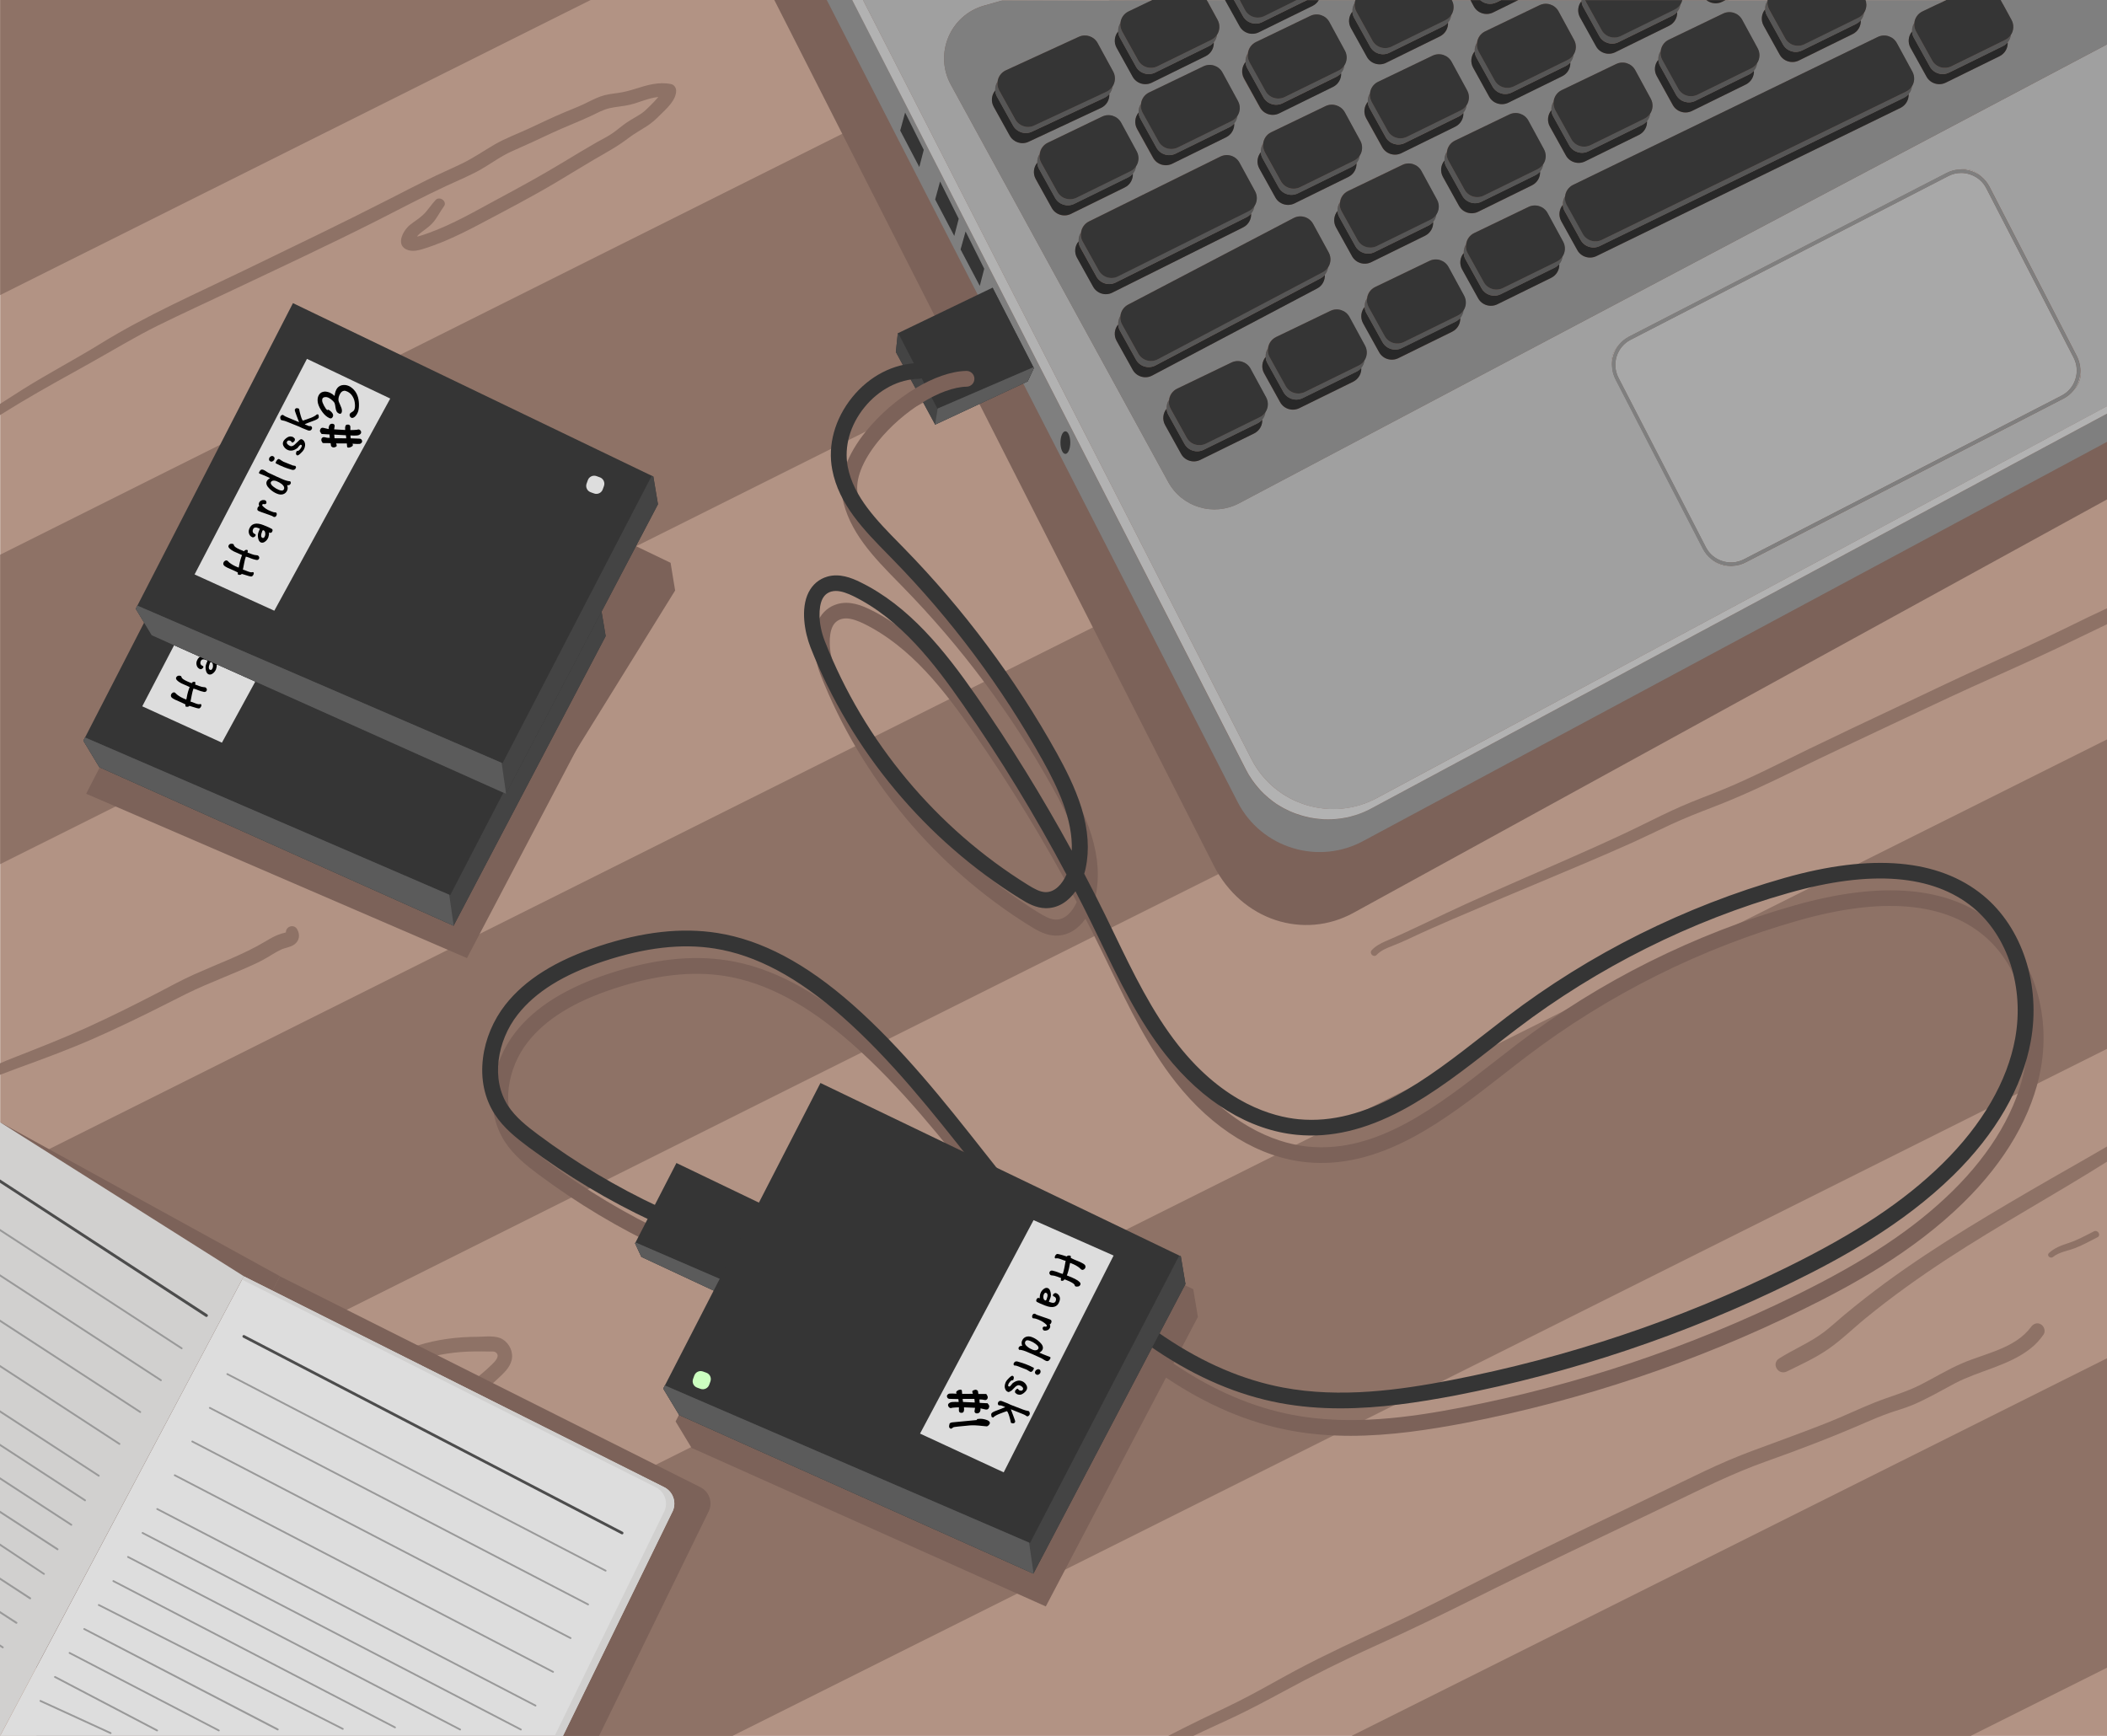 <?xml version="1.0" encoding="utf-8"?>
<!-- Generator: Adobe Illustrator 21.0.0, SVG Export Plug-In . SVG Version: 6.00 Build 0)  -->
<svg version="1.1" id="vv" xmlns="http://www.w3.org/2000/svg" xmlns:xlink="http://www.w3.org/1999/xlink" x="0px" y="0px"
	 viewBox="0 0 2272 1872" style="enable-background:new 0 0 2272 1872;" xml:space="preserve">
<style type="text/css">
	.st0{fill:#B29384;}
	.st1{fill:none;}
	.st2{fill:#8E7266;}
	.st3{fill:#7C6259;}
	.st4{fill:#7F7F7F;}
	.st5{fill:#A0A0A0;}
	.st6{fill:#B2B2B2;}
	.st7{fill:#A8A8A8;}
	.st8{fill:#282828;}
	.st9{fill:#565656;}
	.st10{fill:#353535;}
	.st11{fill:#444444;}
	.st12{fill:#5B5B5B;}
	.st13{fill:#CCFFC0;}
	.st14{fill:#DDDDDD;}
	.st15{fill:#49413C;}
	.st16{fill:#D1D0CF;}
	.st17{fill:#4C4C4C;}
	.st18{fill:#999999;}
</style>
<g id="Layer_1_1_">
</g>
<g id="Layer_2">
</g>
<g>
	<g>
		<rect x="0.2" class="st0" width="2271.8" height="1872"/>
	</g>
</g>
<g>
	<path class="st1" d="M444.7,256c0,0,0.1,0,0.1,0C444.8,256,444.7,256,444.7,256z"/>
	<path class="st2" d="M13.4,1670.4c18.6-8.8,38.2-16.3,55.8-26.9c8-4.9,15.8-10.2,23.8-15.2c8.2-5.1,16.8-9.6,25.2-14.4
		c17.4-9.8,35-18,53.6-25c19.1-7.2,37-16.1,55.3-25.1c19-9.3,38.1-18.4,57.3-27.4c37.1-17.4,74.3-34.9,112.6-49.4
		c18.5-7,37-14.4,55.9-20.4c19.4-6.2,38.8-9,59.1-9.2c5.2-0.1,10.3,0,15.5,0.1c2.2,0,5.2-0.4,6.9,0.8c5.8,4-1.3,10.6-4.3,13.5
		c-13,12.7-27.5,22.8-42.1,33.5c-7.9,5.8-15.3,12-22.8,18.2c-7.4,6.1-15.7,10.9-23.7,16c-16.7,10.6-33.2,21.3-50.7,30.6
		c-17.3,9.2-35,17.8-52.1,27.4c-16.9,9.5-33.1,20.3-50.4,29c-8.4,4.3-17.1,8-26.1,10.9c-5.5,1.8-11,4.5-16.8,5.3
		c-0.3,0-0.7,0-1.1-0.1c0.4-0.5,0.5-3,0.7-3.6c0.4-1.2,0.9-2.3,1.6-3.3c4.4-6.8,12.7-10.6,18.8-15.7c7.1-5.9,12.7-13.3,20.1-18.7
		c7.3-5.4,15.3-9.8,23.4-14c8.1-4.2,16.4-8,24.6-12c8.1-4,15.9-8.7,23.8-13c7.9-4.4,16.1-8.3,25-10.1c2.2-0.5,4.6-2.7,5-5
		c0.2-1,0.4-2,0.6-3c1.6-8.4-10.2-12.3-13.2-5c-18.1,4.1-33.7,16.1-50.2,24c-17.7,8.5-36.1,16.4-51.5,28.8
		c-7.7,6.2-13.7,14.2-21.9,19.9c-7,4.9-14.6,9.8-18.6,17.7c-3.4,6.6-5.4,15.2-1.1,21.9c4.7,7.4,13.2,7.2,20.7,5.2
		c37.8-9.6,69.3-32.7,103.1-50.9c18.6-10,37.7-19.1,56.2-29.5c9.4-5.3,18.5-11.1,27.6-17c8.9-5.7,18.1-10.9,26.7-16.9
		c8.4-5.8,15.8-12.8,23.8-19c8.2-6.4,16.9-12.1,25.3-18.3c8-5.8,15.5-12.1,22.6-18.8c5.7-5.4,12.1-11.2,14.2-19.1
		c2.3-8.7-2-18.2-9.6-22.9c-7.1-4.4-18.3-2.8-26.2-2.7c-22.3,0-44,2.7-65.3,9.3c-20.4,6.4-40.4,14.4-60.3,22.1
		c-20.7,7.9-41,16.7-61.2,25.8c-40.7,18.4-81.1,37.4-120.9,57.7c-10.1,5.2-20.2,10.4-30.8,14.6c-9.8,3.9-19.7,7.4-29.3,11.6
		c-19.4,8.4-37.7,19.6-55.7,30.5c-8.8,5.3-17.2,11.4-25.8,17c-8.7,5.7-17.7,10.6-27,15.4c-10.2,5.2-20.3,10.3-30.4,15.8
		c-3.1,1.7-6.2,3.2-9.4,4.7v10C4.5,1674.3,9,1672.5,13.4,1670.4z"/>
	<path class="st2" d="M1950.6,807.7c-30.3,14.7-60.1,30.2-91.2,43.1c-15.3,6.4-30.9,11.9-46.1,18.6c-14.9,6.5-29.5,13.8-44.1,21
		c-30.5,15-61.8,28.6-92.9,42.3c-31.7,13.9-63.5,27.6-95,41.9c-29.2,13.2-57.8,27.9-87.2,40.4c-5.5,2.4-10.8,5.2-14.9,9.6
		c-3.2,3.4,1.9,8.6,5.2,5.2c4.6-4.8,10.7-7.3,16.7-9.6c6.4-2.5,12.6-5.2,18.8-8.1c15.3-7.3,30.8-14.1,46.4-20.8
		c31.7-13.7,63.5-27,95.4-40.4c31.8-13.3,63.6-26.7,95.1-40.7c14.9-6.7,29.6-13.9,44.4-20.8c15.2-7.1,30.6-13.1,46.2-19.1
		c31.1-11.9,61-26.2,90.9-40.8c31-15.1,62.2-29.7,93.4-44.4c31.1-14.5,62-29.4,93.2-43.6c30.8-14,61.8-27.5,92.4-42
		c18.3-8.6,36.4-17.7,54.7-26.3V656c-14.4,6.6-28.5,13.5-42.7,20.5c-30.6,15-61.7,29.1-92.7,43.2c-31.1,14.2-61.9,29-92.7,43.6
		C2012.7,778,1981.6,792.7,1950.6,807.7z"/>
	<path class="st2" d="M2272,1236.4c-27.1,15.9-54.6,31.2-81.7,47c-61.6,35.9-122.9,72.6-179.2,116.6c-7.7,6-15.3,12.2-22.8,18.4
		c-7.2,6-14.1,12.5-21.6,18.2c-14.9,11.2-32.4,18.4-48.1,28.3c-9,5.6-1.2,18.7,8.2,14.1c15.1-7.4,30.7-14.5,44.6-24.1
		c14.5-10,27.2-22.7,40.9-33.8c27.9-22.8,57.2-43.7,87.3-63.4c56.4-36.9,115.6-69.1,172.5-105V1236.4z"/>
	<path class="st2" d="M2200.7,1428.2c-3.9-2.4-8.2-0.6-10.6,2.8c-17.2,23.2-49.1,28.3-74.1,39.1c-15.7,6.7-30.2,15.7-45.4,23.4
		c-15.8,8-32.6,12.4-48.9,18.9c-16.8,6.7-33.1,14.6-49.9,21.3c-18.1,7.2-36.4,14-54.6,20.7c-18,6.6-35.9,13-53.5,20.5
		c-17.3,7.4-34.2,15.6-51.1,23.8c-70.1,34.1-140.8,67-210.4,102.2c-34.6,17.5-69.1,35.3-104.2,51.6c-34.2,15.9-68.5,31.6-101.8,49.4
		c-16.6,8.9-32.9,18.3-49.6,27.1c-17,9-34.5,17-51.8,25.4c-11.8,5.7-23.4,11.6-35.1,17.6h27.2c14.7-7.1,29.7-13.7,44.4-20.7
		c17.4-8.3,34.4-17.3,51.4-26.5c33.1-18,66.8-34.8,101.2-50.3c35.3-15.9,70.1-32.8,104.8-50.1c70.3-35.1,141.4-68.3,212.2-102.4
		c33.9-16.3,67.5-33.2,103-45.8c36.1-12.8,71.9-26.5,107-41.8c8.5-3.7,17.1-7.3,25.8-10.4c8.5-3,17.1-5.3,25.5-8.8
		c15.9-6.6,30.6-15.4,45.8-23.4c26.2-13.7,57.4-18.8,81-37.1c5.8-4.5,10.6-9.7,14.8-15.8C2205.9,1435.3,2204.2,1430.2,2200.7,1428.2
		z"/>
	<path class="st2" d="M18.6,1152.1c27.3-9.9,54.4-19.9,81-31.5c27.3-12,54-24.9,80.6-38.4c13.4-6.8,26.6-13.6,40.4-19.5
		c13.6-5.9,27.4-11.4,41.1-17.3c7.3-3.2,14.7-6.4,21.8-10.2c6.6-3.5,12.7-7.9,19.5-11.1c4.5-2.1,9.9-2.5,14-5.3
		c6-4,6.9-10.9,3.3-16.9c-3.3-5.5-11.8-3.1-12,3.2c0,0.2,0,0.3,0.1,0.3c-1.5,0.7-3.3,0.9-4.9,1.4c-6.2,1.9-12,5.2-17.6,8.6
		c-12,7.2-24.5,13-37.3,18.6c-13.1,5.6-26.2,11-39.2,16.8c-13.1,5.9-25.7,12.7-38.4,19.4c-25.8,13.4-51.9,26.4-78.4,38.4
		c-25.4,11.5-51.3,21.6-77.3,31.8c-5.1,2-10.3,4.1-15.3,6.3v12.4C6.2,1156.7,12.4,1154.4,18.6,1152.1z"/>
	<path class="st2" d="M0,447.7c7.3-4.5,14.6-9.1,22-13.5c24.7-14.8,49.8-28.5,74.9-42.5c24.6-13.7,48.4-28.3,73.7-40.8
		c26.2-12.9,52.8-25,79.1-37.5c52.2-24.7,104.5-49.1,156.1-75.1c25.3-12.8,50.4-26.2,76.1-38.1c12.3-5.7,25-10.9,36.8-17.6
		c11.3-6.5,21.7-14.4,33.8-19.7c14.2-6.2,28.2-12.7,42.2-19.3c13.9-6.5,28.3-11.9,42.2-18.4c6.8-3.2,13.4-7,20.7-8.6
		c7.2-1.6,14.7-2,21.9-3.7c9.8-2.4,20.1-7.3,30.4-8.3c-2.9,3.5-6.1,6.7-9.3,9.9c-2.7,2.6-5.3,5.3-8.3,7.4
		c-5.3,3.7-11.2,6.6-16.6,10.3c-5.1,3.5-9.7,7.6-14.7,11.1c-5.4,3.8-11.4,6.7-17.1,9.9c-12.2,7-24.2,14.2-36.2,21.5
		c-23.6,14.3-47.7,27.5-72,40.5C512,228,488.4,241.7,462.9,251c-3.3,1.2-6.7,2.4-10.1,3.4c-0.9,0.3-2,0.5-3.2,0.7c0.8-1,1.7-2,2.8-3
		c4.5-3.8,9.7-6.9,13.7-11.2c5.1-5.5,8.2-12.4,12.6-18.4c3.9-5.2-4.5-11.4-8.9-6.9c-4.9,5.1-8.5,11.4-13.7,16.2
		c-4.3,4.1-9.6,7.1-14.2,10.9c-7.8,6.4-16,22.7-1.6,27.1c5.4,1.6,11,0.2,16.2-1.4c7.1-2.2,14.1-4.8,21-7.6
		c14-5.8,27.5-12.5,40.8-19.6c27.4-14.5,54.9-28.8,81.5-44.6c13.4-8,26.7-16.2,40.1-24.1c13-7.6,26-14.5,37.9-23.7
		c6.3-4.8,13.2-8.5,19.8-12.8c5.1-3.3,9.5-7.2,13.7-11.5c6.8-6.7,17.9-16.3,17.8-26.7c0-3.1-2.2-6.5-5.4-7.1
		c-13.4-2.8-26,1.1-38.7,5.1c-6,1.9-12,3.5-18.3,4.4c-6.5,0.9-13,1.6-19.1,3.8c-6.3,2.3-12.3,5.5-18.3,8.4
		c-6.8,3.2-13.8,5.8-20.6,8.7c-12.8,5.4-25.3,11.4-37.9,17.3c-12.5,5.8-25.7,10.6-37.6,17.5c-11.8,6.9-22.9,14.6-35.3,20.6
		c-12.4,6-25,11.3-37.3,17.5c-13.3,6.6-26.6,13.4-39.8,20.2c-51.8,26.5-104.3,51.6-156.7,77c-52.5,25.4-106.3,48.9-156,79.6
		c-27.4,16.9-55.9,31.8-83.2,48.9c-8.3,5.2-16.6,10.6-24.9,15.9V447.7z M444.8,256c0,0-0.1,0-0.1,0C444.7,256,444.8,256,444.8,256z"
		/>
</g>
<g>
	<g>
		<polygon class="st2" points="2125,1872 2272,1798.5 2272,1464.8 1457.4,1872 		"/>
	</g>
	<g>
		<polygon class="st2" points="789.9,1872 2272,1131.1 2272,797.4 122.3,1872 		"/>
	</g>
	<g>
		<polygon class="st2" points="0.2,1599.3 2272,463.7 2272,130 0.2,1265.6 		"/>
	</g>
	<g>
		<polygon class="st2" points="0.2,598.2 0.2,931.9 1864.5,0 1196.9,0 		"/>
	</g>
	<g>
		<polygon class="st2" points="0.2,0 0.2,318.2 636.9,0 		"/>
	</g>
</g>
<g>
	<g>
		<path class="st3" d="M834.7-0.5l474,933.7c30.3,59.8,97.4,80.5,150.8,51.2L2272,538.6V5L834.7-0.5z"/>
	</g>
	<g>
		<g>
			<path class="st4" d="M2001.3,591.5l-521,279.6c-12.3,6.9-25.4,10.9-38.5,12.2c-0.8,0.1-1.6,0.2-2.5,0.2c-2.5,0.2-4.9,0.3-7.4,0.3
				c-1.6,0-3.3,0-4.9-0.1s-3.3-0.2-4.9-0.4c-3.2-0.3-6.5-0.8-9.7-1.4c-1.6-0.3-3.2-0.7-4.8-1.1c-1.6-0.4-3.1-0.8-4.7-1.3
				s-3.1-1-4.6-1.5c-0.8-0.3-1.5-0.6-2.3-0.8c-3.3-1.3-6.5-2.7-9.7-4.3c-1.9-1-3.8-2-5.7-3.1c-2.8-1.7-5.5-3.5-8.2-5.4
				c-3.3-2.4-6.5-5.1-9.5-8c-1.2-1.1-2.4-2.3-3.5-3.5c-2.3-2.4-4.5-5-6.5-7.7c-1-1.3-2-2.7-3-4.1c-2.4-3.5-4.7-7.3-6.7-11.2L918.9,0
				h-27.4l443,864.8c25.6,50.1,87.8,68.9,136.9,41.4L2272,476.5v-30.3L2001.3,591.5z"/>
		</g>
		<g>
			<path class="st5" d="M1840.3,0.2c-0.1,0-0.1-0.1-0.2-0.2H1814c0,0.1,0,0.1,0,0.2L1840.3,0.2z"/>
		</g>
		<g>
			<path class="st5" d="M1705.4,0.2c0-0.1,0-0.1,0-0.2h-68.2l-0.5,0.2L1705.4,0.2z"/>
		</g>
		<g>
			<path class="st5" d="M1905.9,0.2c0,0,0-0.1,0-0.1h-45.1l-0.3,0.1L1905.9,0.2z"/>
		</g>
		<g>
			<polygon class="st5" points="1321.1,0.4 1320.9,0 1301.2,0 1301.4,0.4 			"/>
		</g>
		<g>
			<path class="st5" d="M1486.2,859.8L2272,438.1V47.9l-935.9,494.8c-27.5,14.5-61.5,4.3-76.4-23L1025.3,91.3
				c-18.2-33.3-0.8-74.8,35.6-85.2l19.7-5.6l161.1-0.1l0.7-0.4H930.6l418.7,818.4C1375,868.6,1437.1,887.4,1486.2,859.8z
				 M1745.7,372c2.9-3.6,6.6-6.7,11-9l342.5-176.5c4.4-2.3,9-3.5,13.7-3.7c8.6-1.6,17.4,1.2,23.4,7.5c3.6,2.9,6.7,6.6,9,11
				l94.2,182.7c2.2,4.4,3.5,9,3.8,13.8c1.6,8.5-1.2,17.2-7.4,23.2c-3,3.7-6.7,6.8-11.1,9l-342.5,176.5c-4.4,2.3-9.1,3.5-13.7,3.7
				c-8.5,1.6-17.3-1.2-23.3-7.5c-3.6-2.9-6.7-6.6-9-11l-94.2-182.7c-2.3-4.4-3.5-9-3.7-13.7C1736.5,386.9,1739.4,378,1745.7,372z"/>
		</g>
		<g>
			<path class="st5" d="M2098.4,0.1l0.1-0.1h-86.9c0,0,0,0.1,0,0.1L2098.4,0.1z"/>
		</g>
		<g>
			<path class="st5" d="M1565.5,0.3l20,0l-0.1-0.2h-20L1565.5,0.3C1565.5,0.2,1565.5,0.3,1565.5,0.3z"/>
		</g>
		<g>
			<path class="st5" d="M1461.4,0.3c0-0.1,0.1-0.2,0.1-0.3H1422c-0.1,0.1-0.1,0.2-0.2,0.3L1461.4,0.3z"/>
		</g>
		<g>
			<polygon class="st5" points="2272,0 2272,0 2157.2,0 2157.3,0.1 			"/>
		</g>
		<g>
			<polygon class="st5" points="2272,446.1 2272,446.1 2001.3,591.5 			"/>
		</g>
		<g>
			<path class="st5" d="M1386.5,872.9c-1.9-1-3.8-2-5.7-3.1C1382.6,870.8,1384.5,871.9,1386.5,872.9z"/>
		</g>
		<g>
			<path class="st6" d="M1350.1,840.9c1,1.4,2,2.8,3,4.1c2.1,2.7,4.3,5.3,6.5,7.7c1.1,1.2,2.3,2.4,3.5,3.5c3,2.9,6.2,5.5,9.5,8
				c2.6,2,5.4,3.8,8.2,5.4c1.9,1.1,3.8,2.2,5.7,3.1c3.1,1.6,6.4,3.1,9.7,4.3c0.8,0.3,1.5,0.6,2.3,0.8c1.5,0.5,3.1,1.1,4.6,1.5
				s3.1,0.9,4.7,1.3c1.6,0.4,3.2,0.7,4.8,1.1c3.2,0.6,6.4,1.1,9.7,1.4c1.6,0.2,3.3,0.3,4.9,0.4s3.3,0.1,4.9,0.1
				c2.5,0,4.9-0.1,7.4-0.3c0.8-0.1,1.6-0.1,2.5-0.2c13.1-1.3,26.2-5.3,38.5-12.2l521-279.6L2272,446.1v-0.6v-7.5l-785.8,421.8
				c-49.1,27.5-111.3,8.8-136.9-41.4L930.6,0h-9.2h-2.5l424.5,829.7C1345.4,833.7,1347.6,837.4,1350.1,840.9z"/>
		</g>
		<g>
			<path class="st4" d="M2169,21.6c2.8,5.2,2.4,11.3-0.6,15.9c-0.4,3-1.6,5.8-3.5,8.2c0.3,6.1-2.9,12.1-8.7,14.9L2098,89.2
				c-7.5,3.7-16.5,0.8-20.6-6.5l-17.3-31.2c-3.2-5.8-2.3-12.8,1.7-17.6c-0.2-3.3,0.7-6.6,2.4-9.3c0.6-5.1,3.7-9.8,8.7-12.2
				l25.4-12.2l-86.7,0c1.6,4.6,0.9,9.5-1.6,13.5c-0.4,3-1.6,5.8-3.5,8.2c0.3,6.1-2.9,12.1-8.7,14.9l-58.2,28.6
				c-7.5,3.7-16.5,0.8-20.6-6.5l-17.3-31.2c-3.2-5.8-2.3-12.8,1.7-17.6c-0.2-3.3,0.7-6.6,2.4-9.3c0-0.2,0.1-0.4,0.1-0.5l-45.4,0
				l-3.6,1.8c-5.6,2.7-12,1.9-16.6-1.8l-26.3,0c-0.4,1.6-1.1,3.1-1.9,4.4c-0.4,3-1.6,5.8-3.5,8.2c0.3,6.1-2.9,12.1-8.7,14.9
				l-58.2,28.6c-7.5,3.7-16.5,0.8-20.6-6.5l-17.3-31.2c-3.2-5.8-2.3-12.8,1.7-17.6c0-0.3,0-0.5,0-0.8l-68.7,0l-26.9,13.2
				c-7.5,3.7-16.5,0.8-20.6-6.5l-3.7-6.7l-20,0c2.8,5.2,2.3,11.2-0.6,15.8c-0.4,3-1.6,5.8-3.5,8.2c0.3,6.1-2.9,12.1-8.7,14.9
				l-58.2,28.6c-7.5,3.7-16.5,0.8-20.6-6.5l-17.3-31.2c-3.2-5.8-2.3-12.8,1.7-17.6c-0.2-3.3,0.7-6.6,2.4-9.3c0.1-1,0.3-2,0.6-2.9
				l-39.5,0c-1.5,2.4-3.7,4.5-6.4,5.9l-58.2,28.6c-7.5,3.7-16.5,0.8-20.6-6.5l-15.5-28l-19.8,0l11.6,21.2c2.8,5.2,2.4,11.3-0.6,15.9
				c-0.4,3-1.6,5.8-3.5,8.2c0.3,6.1-2.9,12.1-8.7,14.9L1242,89.2c-7.5,3.7-16.5,0.8-20.6-6.5l-17.3-31.2c-3.2-5.8-2.3-12.8,1.7-17.6
				c-0.2-3.3,0.7-6.6,2.4-9.3c0.6-5.1,3.7-9.8,8.7-12.2l24.8-11.9l-161.1,0.1l-19.7,5.6c-36.5,10.4-53.8,52-35.6,85.2l234.4,428.4
				c14.9,27.3,48.9,37.5,76.4,23L2272,47.9V0l-114.7,0L2169,21.6z M1790.6,55.1c0.6-5.1,3.7-9.8,8.7-12.2l58.6-28.2
				c7.5-3.6,16.5-0.7,20.5,6.6l16.8,30.9c2.8,5.2,2.4,11.3-0.6,15.9c-0.4,3-1.6,5.8-3.5,8.2c0.3,6.1-2.9,12.1-8.7,14.9l-58.2,28.6
				c-7.5,3.7-16.5,0.8-20.6-6.5L1786.5,82c-3.2-5.8-2.3-12.8,1.7-17.6C1788,61.1,1788.8,57.8,1790.6,55.1z M1742.7,69
				c7.5-3.6,16.5-0.7,20.5,6.6l16.8,30.9c2.8,5.2,2.4,11.3-0.6,15.9c-0.4,3-1.6,5.8-3.5,8.2c0.3,6.1-2.9,12.1-8.7,14.9l-58.2,28.6
				c-7.5,3.7-16.5,0.8-20.6-6.5l-17.3-31.2c-3.2-5.8-2.3-12.8,1.7-17.6c-0.2-3.3,0.7-6.6,2.4-9.3c0.6-5.1,3.7-9.8,8.7-12.2
				L1742.7,69z M1590.1,55.4c-0.2-3.3,0.7-6.6,2.4-9.3c0.6-5.1,3.7-9.8,8.7-12.2L1660,5.6c7.5-3.6,16.5-0.7,20.5,6.6l16.8,30.9
				c2.8,5.2,2.4,11.3-0.6,15.9c-0.4,3-1.6,5.8-3.5,8.2c0.3,6.1-2.9,12.1-8.7,14.9l-58.2,28.6c-7.5,3.7-16.5,0.8-20.6-6.5L1588.5,73
				C1585.2,67.2,1586.1,60.2,1590.1,55.4z M1652,199.9l-58.2,28.6c-7.5,3.7-16.5,0.8-20.6-6.5l-17.3-31.2
				c-3.2-5.8-2.3-12.8,1.7-17.6c-0.2-3.3,0.7-6.6,2.4-9.3c0.6-5.1,3.7-9.8,8.7-12.2l58.6-28.2c7.5-3.6,16.5-0.7,20.5,6.6l16.8,30.9
				c2.8,5.2,2.4,11.3-0.6,15.9c-0.4,3-1.6,5.8-3.5,8.2C1661,191,1657.8,197,1652,199.9z M1474.9,109.8c-0.2-3.3,0.7-6.6,2.4-9.3
				c0.6-5.1,3.7-9.8,8.7-12.2l58.6-28.2c7.5-3.6,16.5-0.7,20.5,6.6l16.8,30.9c2.8,5.2,2.4,11.3-0.6,15.9c-0.4,3-1.6,5.8-3.5,8.2
				c0.3,6.1-2.9,12.1-8.7,14.9l-58.2,28.6c-7.5,3.7-16.5,0.8-20.6-6.5l-17.3-31.2C1469.9,121.6,1470.8,114.6,1474.9,109.8z
				 M1536.7,254.2l-58.2,28.6c-7.5,3.7-16.5,0.8-20.6-6.5l-17.3-31.2c-3.2-5.8-2.3-12.8,1.7-17.6c-0.2-3.3,0.7-6.6,2.4-9.3
				c0.6-5.1,3.7-9.8,8.7-12.2l58.6-28.2c7.5-3.6,16.5-0.7,20.5,6.6l16.8,30.9c2.8,5.2,2.4,11.3-0.6,15.9c-0.4,3-1.6,5.8-3.5,8.2
				C1545.7,245.4,1542.5,251.4,1536.7,254.2z M1466.8,151.8c2.8,5.2,2.4,11.3-0.6,15.9c-0.4,3-1.6,5.8-3.5,8.2
				c0.3,6.1-2.9,12.1-8.7,14.9l-58.2,28.6c-7.5,3.7-16.5,0.8-20.6-6.5l-17.3-31.2c-3.2-5.8-2.3-12.8,1.7-17.6
				c-0.2-3.3,0.7-6.6,2.4-9.3c0.6-5.1,3.7-9.8,8.7-12.2l58.6-28.2c7.5-3.6,16.5-0.7,20.5,6.6L1466.8,151.8z M1343,66.9
				c-0.2-3.3,0.7-6.6,2.4-9.3c0.6-5.1,3.7-9.8,8.7-12.2l58.6-28.2c7.5-3.6,16.5-0.7,20.5,6.6l16.8,30.9c2.8,5.2,2.4,11.3-0.6,15.9
				c-0.4,3-1.6,5.8-3.5,8.2c0.3,6.1-2.9,12.1-8.7,14.9l-58.2,28.6c-7.5,3.7-16.5,0.8-20.6-6.5l-17.3-31.2
				C1338.1,78.7,1339,71.7,1343,66.9z M1227.8,121.3c-0.2-3.3,0.7-6.6,2.4-9.3c0.6-5.1,3.7-9.8,8.7-12.2l58.6-28.2
				c7.5-3.6,16.5-0.7,20.5,6.6l16.8,30.9c2.8,5.2,2.4,11.3-0.6,15.9c-0.4,3-1.6,5.8-3.5,8.2c0.3,6.1-2.9,12.1-8.7,14.9l-58.2,28.6
				c-7.5,3.7-16.5,0.8-20.6-6.5l-17.3-31.2C1222.8,133.1,1223.8,126.1,1227.8,121.3z M1088.8,146.3l-17.3-31.2
				c-3.2-5.9-2.3-12.8,1.7-17.6c-0.2-3.3,0.7-6.6,2.4-9.3c0.6-5.2,3.8-10,9-12.4l78.6-36.1c7.5-3.4,16.3-0.5,20.3,6.7l16.8,30.8
				c2.8,5.2,2.4,11.3-0.6,15.9c-0.4,3-1.6,5.8-3.5,8.2c0.4,6.2-3,12.3-9,15.1l-78.1,36.5C1101.7,156.4,1092.8,153.5,1088.8,146.3z
				 M1134.1,224.3l-17.3-31.2c-3.2-5.8-2.3-12.8,1.7-17.6c-0.2-3.3,0.7-6.6,2.4-9.3c0.6-5.1,3.7-9.8,8.7-12.2l58.6-28.2
				c7.5-3.6,16.5-0.7,20.5,6.6l16.8,30.9c2.8,5.2,2.4,11.3-0.6,15.9c-0.4,3-1.6,5.8-3.5,8.2c0.3,6.1-2.9,12.1-8.7,14.9l-58.2,28.6
				C1147.2,234.5,1138.2,231.6,1134.1,224.3z M1178.8,309.2l-17.4-31.3c-3.2-5.8-2.3-12.8,1.7-17.6c-0.2-3.3,0.7-6.6,2.4-9.3
				c0.6-5.1,3.7-9.7,8.6-12.2l141.6-69.9c7.5-3.7,16.7-0.8,20.7,6.5l16.8,30.8c2.8,5.2,2.4,11.3-0.6,15.9c-0.4,3-1.6,5.8-3.5,8.2
				c0.3,6-2.8,12-8.6,14.9l-141.1,70.4C1192,319.3,1182.9,316.5,1178.8,309.2z M1221.4,398.8l-17.4-31.3c-3.2-5.8-2.3-12.8,1.7-17.6
				c-0.2-3.3,0.7-6.6,2.4-9.4c0.6-4.9,3.5-9.5,8.3-12l178.5-93.4c7.6-4,16.9-1.1,21,6.4l16.8,30.8c2.8,5.2,2.4,11.3-0.6,15.9
				c-0.4,3-1.6,5.8-3.5,8.1c0.3,5.9-2.7,11.8-8.3,14.7L1242.4,405C1234.9,409,1225.6,406.2,1221.4,398.8z M1352.4,467.4l-58.2,28.6
				c-7.5,3.7-16.5,0.8-20.6-6.5l-17.3-31.2c-3.2-5.8-2.3-12.8,1.7-17.6c-0.2-3.3,0.7-6.6,2.4-9.3c0.6-5.1,3.7-9.8,8.7-12.2
				l58.6-28.2c7.5-3.6,16.5-0.7,20.5,6.6l16.8,30.9c2.8,5.2,2.4,11.3-0.6,15.9c-0.4,3-1.6,5.8-3.5,8.2
				C1361.4,458.5,1358.2,464.5,1352.4,467.4z M1459.1,411.7l-58.2,28.6c-7.5,3.7-16.5,0.8-20.6-6.5l-17.3-31.2
				c-3.2-5.8-2.3-12.8,1.7-17.6c-0.2-3.3,0.7-6.6,2.4-9.3c0.6-5.1,3.7-9.8,8.7-12.2l58.6-28.2c7.5-3.6,16.5-0.7,20.5,6.6l16.8,30.9
				c2.8,5.2,2.4,11.3-0.6,15.9c-0.4,3-1.6,5.8-3.5,8.2C1468.2,402.8,1465,408.8,1459.1,411.7z M1565.9,357.8l-58.2,28.6
				c-7.5,3.7-16.5,0.8-20.6-6.5l-17.3-31.2c-3.2-5.8-2.3-12.8,1.7-17.6c-0.2-3.3,0.7-6.6,2.4-9.3c0.6-5.1,3.7-9.8,8.7-12.2
				l58.6-28.2c7.5-3.6,16.5-0.7,20.5,6.6l16.8,30.9c2.8,5.2,2.4,11.3-0.6,15.9c-0.4,3-1.6,5.8-3.5,8.2
				C1575,348.9,1571.8,354.9,1565.9,357.8z M1672.7,299.6l-58.2,28.6c-7.5,3.7-16.5,0.8-20.6-6.5l-17.3-31.2
				c-3.2-5.8-2.3-12.8,1.7-17.6c-0.2-3.3,0.7-6.6,2.4-9.3c0.6-5.1,3.7-9.8,8.7-12.2l58.6-28.2c7.5-3.6,16.5-0.7,20.5,6.6l16.8,30.9
				c2.8,5.2,2.4,11.3-0.6,15.9c-0.4,3-1.6,5.8-3.5,8.2C1681.8,290.8,1678.6,296.8,1672.7,299.6z M2049.4,116.3l-328,159.9
				c-7.5,3.7-16.5,0.8-20.6-6.5l-17.3-31.2c-3.2-5.8-2.3-12.8,1.7-17.6c-0.2-3.3,0.7-6.6,2.4-9.3c0.6-5.1,3.7-9.8,8.7-12.2
				l328.5-159.5c7.5-3.6,16.5-0.7,20.5,6.6l16.8,30.9c2.8,5.2,2.4,11.3-0.6,15.9c-0.4,3-1.6,5.8-3.5,8.2
				C2058.4,107.4,2055.2,113.4,2049.4,116.3z"/>
		</g>
		<g>
			<path class="st7" d="M2136.3,190.3c-6-6.3-14.9-9.1-23.4-7.5C2121.3,182.3,2129.7,185,2136.3,190.3z"/>
		</g>
		<g>
			<path class="st7" d="M2241.5,410c-1.3,4-3.3,7.7-5.8,10.9c6.2-6,9-14.7,7.4-23.2C2243.4,401.8,2242.8,406,2241.5,410z"/>
		</g>
		<g>
			<path class="st7" d="M1845.1,602.8c6,6.2,14.8,9.1,23.3,7.5c-0.6,0-1.3,0.1-1.9,0.1C1858.7,610.3,1851.1,607.6,1845.1,602.8z"/>
		</g>
		<g>
			<path class="st7" d="M1839.4,590.1c3.7,7.2,10,12.6,17.8,15c7.7,2.5,16,1.8,23.2-1.9l342.5-176.5c7.2-3.7,12.6-10,15-17.8
				c2.5-7.7,1.8-16-1.9-23.2l-94.2-182.7c-3.7-7.2-10-12.6-17.8-15c-3.1-1-6.2-1.5-9.3-1.5c-4.8,0-9.5,1.1-13.9,3.4l-342.5,176.5
				c-14.9,7.7-20.8,26.1-13.1,41L1839.4,590.1z"/>
		</g>
		<g>
			<path class="st7" d="M1745.7,372c-6.3,6-9.1,14.9-7.5,23.4C1737.7,387,1740.4,378.6,1745.7,372z"/>
		</g>
		<g>
			<path class="st4" d="M1738.2,395.4c0.3,4.6,1.5,9.3,3.7,13.7l94.2,182.7c2.3,4.4,5.4,8.1,9,11c6.1,4.9,13.7,7.5,21.4,7.5
				c0.6,0,1.3,0,1.9-0.1c4.6-0.3,9.3-1.5,13.7-3.7L2224.6,430c4.4-2.2,8.1-5.3,11.1-9c2.6-3.2,4.6-6.9,5.8-10.9
				c1.3-4,1.8-8.2,1.6-12.3c-0.3-4.7-1.5-9.4-3.8-13.8l-94.2-182.7c-2.3-4.4-5.3-8.1-9-11c-6.6-5.3-15-8-23.4-7.5
				c-4.6,0.3-9.3,1.5-13.7,3.7L1756.6,363c-4.4,2.3-8.1,5.3-11,9C1740.4,378.6,1737.7,387,1738.2,395.4z M1758.4,366.4l342.5-176.5
				c4.4-2.3,9.1-3.4,13.9-3.4c3.1,0,6.2,0.5,9.3,1.5c7.7,2.5,14.1,7.8,17.8,15l94.2,182.7c3.7,7.2,4.4,15.5,1.9,23.2
				c-2.5,7.7-7.8,14.1-15,17.8l-342.5,176.5c-7.2,3.7-15.5,4.4-23.2,1.9c-7.7-2.5-14.1-7.8-17.8-15l-94.2-182.7
				C1737.6,392.4,1743.4,374,1758.4,366.4z"/>
		</g>
		<g>
			<path class="st8" d="M1196.2,101.3c-1.4,1.7-3.2,3.1-5.4,4.2l-78.1,36.5c-7.4,3.5-16.3,0.6-20.3-6.6l-17.3-31.2
				c-1.2-2.1-1.8-4.4-1.9-6.7c-4,4.8-4.9,11.8-1.7,17.6l17.3,31.2c4,7.2,12.9,10.1,20.3,6.6l78.1-36.5
				C1193.3,113.6,1196.6,107.5,1196.2,101.3z"/>
		</g>
		<g>
			<path class="st8" d="M1221.6,187.2c-1.4,1.6-3.1,3-5.1,4l-58.2,28.6c-7.5,3.7-16.5,0.8-20.6-6.5l-17.3-31.2
				c-1.2-2.1-1.8-4.4-1.9-6.7c-4,4.8-4.9,11.8-1.7,17.6l17.3,31.2c4,7.3,13.1,10.1,20.6,6.5l58.2-28.6
				C1218.7,199.3,1221.9,193.3,1221.6,187.2z"/>
		</g>
		<g>
			<path class="st8" d="M1356,456.5l-58.2,28.6c-7.5,3.7-16.5,0.8-20.6-6.5l-17.3-31.2c-1.2-2.1-1.8-4.4-1.9-6.7
				c-4,4.8-4.9,11.8-1.7,17.6l17.3,31.2c4,7.3,13.1,10.1,20.6,6.5l58.2-28.6c5.8-2.9,9.1-8.9,8.7-14.9
				C1359.7,454.1,1358,455.5,1356,456.5z"/>
		</g>
		<g>
			<path class="st8" d="M1462.8,400.7l-58.2,28.6c-7.5,3.7-16.5,0.8-20.6-6.5l-17.3-31.2c-1.2-2.1-1.8-4.4-1.9-6.7
				c-4,4.8-4.9,11.8-1.7,17.6l17.3,31.2c4,7.3,13.1,10.1,20.6,6.5l58.2-28.6c5.8-2.9,9.1-8.9,8.7-14.9
				C1466.5,398.4,1464.8,399.7,1462.8,400.7z"/>
		</g>
		<g>
			<path class="st8" d="M1569.5,346.8l-58.2,28.6c-7.5,3.7-16.5,0.8-20.6-6.5l-17.3-31.2c-1.2-2.1-1.8-4.4-1.9-6.7
				c-4,4.8-4.9,11.8-1.7,17.6l17.3,31.2c4,7.3,13.1,10.1,20.6,6.5l58.2-28.6c5.8-2.9,9.1-8.9,8.7-14.9
				C1573.3,344.5,1571.6,345.8,1569.5,346.8z"/>
		</g>
		<g>
			<path class="st8" d="M1540.3,243.3l-58.2,28.6c-7.5,3.7-16.5,0.8-20.6-6.5l-17.3-31.2c-1.2-2.1-1.8-4.4-1.9-6.7
				c-4,4.8-4.9,11.8-1.7,17.6l17.3,31.2c4,7.3,13.1,10.1,20.6,6.5l58.2-28.6c5.8-2.9,9.1-8.9,8.7-14.9
				C1544,240.9,1542.3,242.3,1540.3,243.3z"/>
		</g>
		<g>
			<path class="st8" d="M1655.6,188.9l-58.2,28.6c-7.5,3.7-16.5,0.8-20.6-6.5l-17.3-31.2c-1.2-2.1-1.8-4.4-1.9-6.7
				c-4,4.8-4.9,11.8-1.7,17.6l17.3,31.2c4,7.3,13.1,10.1,20.6,6.5l58.2-28.6c5.8-2.9,9.1-8.9,8.7-14.9
				C1659.3,186.5,1657.6,187.9,1655.6,188.9z"/>
		</g>
		<g>
			<path class="st8" d="M1770.9,134.6l-58.2,28.6c-7.5,3.7-16.5,0.8-20.6-6.5l-17.3-31.2c-1.2-2.1-1.8-4.4-1.9-6.7
				c-4,4.8-4.9,11.8-1.7,17.6l17.3,31.2c4,7.3,13.1,10.1,20.6,6.5l58.2-28.6c5.8-2.9,9.1-8.9,8.7-14.9
				C1774.6,132.2,1772.9,133.6,1770.9,134.6z"/>
		</g>
		<g>
			<path class="st8" d="M1786.5,82l17.3,31.2c4,7.3,13.1,10.1,20.6,6.5l58.2-28.6c5.8-2.9,9.1-8.9,8.7-14.9c-1.4,1.6-3.1,3-5.1,4
				l-58.2,28.6c-7.5,3.7-16.5,0.8-20.6-6.5l-17.3-31.2c-1.2-2.1-1.8-4.4-1.9-6.7C1784.1,69.2,1783.2,76.2,1786.5,82z"/>
		</g>
		<g>
			<path class="st8" d="M2001.4,25.8l-58.2,28.6c-7.5,3.7-16.5,0.8-20.6-6.5l-17.3-31.2c-1.2-2.1-1.8-4.4-1.9-6.7
				c-4,4.8-4.9,11.8-1.7,17.6l17.3,31.2c4,7.3,13.1,10.1,20.6,6.5l58.2-28.6c5.8-2.9,9.1-8.9,8.7-14.9
				C2005.2,23.4,2003.4,24.8,2001.4,25.8z"/>
		</g>
		<g>
			<path class="st8" d="M1457.6,179.9l-58.2,28.6c-7.5,3.7-16.5,0.8-20.6-6.5l-17.3-31.2c-1.2-2.1-1.8-4.4-1.9-6.7
				c-4,4.8-4.9,11.8-1.7,17.6l17.3,31.2c4,7.3,13.1,10.1,20.6,6.5l58.2-28.6c5.8-2.9,9.1-8.9,8.7-14.9
				C1461.3,177.6,1459.6,178.9,1457.6,179.9z"/>
		</g>
		<g>
			<path class="st8" d="M1490.5,158.7c4,7.3,13.1,10.1,20.6,6.5l58.2-28.6c5.8-2.9,9.1-8.9,8.7-14.9c-1.4,1.6-3.1,3-5.1,4
				l-58.2,28.6c-7.5,3.7-16.5,0.8-20.6-6.5l-17.3-31.2c-1.2-2.1-1.8-4.4-1.9-6.7c-4,4.8-4.9,11.8-1.7,17.6L1490.5,158.7z"/>
		</g>
		<g>
			<path class="st8" d="M1605.8,104.3c4,7.3,13.1,10.1,20.6,6.5l58.2-28.6c5.8-2.9,9.1-8.9,8.7-14.9c-1.4,1.6-3.1,3-5.1,4L1630,99.8
				c-7.5,3.7-16.5,0.8-20.6-6.5l-17.3-31.2c-1.2-2.1-1.8-4.4-1.9-6.7c-4,4.8-4.9,11.8-1.7,17.6L1605.8,104.3z"/>
		</g>
		<g>
			<path class="st8" d="M1703.7,18.7l17.3,31.2c4,7.3,13.1,10.1,20.6,6.5l58.2-28.6c5.8-2.9,9.1-8.9,8.7-14.9c-1.4,1.6-3.1,3-5.1,4
				l-58.2,28.6c-7.5,3.7-16.5,0.8-20.6-6.5l-17.3-31.2c-1.2-2.1-1.8-4.4-1.9-6.7C1701.4,5.8,1700.5,12.8,1703.7,18.7z"/>
		</g>
		<g>
			<path class="st8" d="M1856.9,2l3.6-1.8l0.3-0.1h-20.8c0.1,0.1,0.1,0.1,0.2,0.2C1844.9,3.8,1851.4,4.7,1856.9,2z"/>
		</g>
		<g>
			<path class="st8" d="M1243.4,170.1c4,7.3,13.1,10.1,20.6,6.5l58.2-28.6c5.8-2.9,9.1-8.9,8.7-14.9c-1.4,1.6-3.1,3-5.1,4
				l-58.2,28.6c-7.5,3.7-16.5,0.8-20.6-6.5l-17.3-31.2c-1.2-2.1-1.8-4.4-1.9-6.7c-4,4.8-4.9,11.8-1.7,17.6L1243.4,170.1z"/>
		</g>
		<g>
			<path class="st8" d="M1358.7,115.8c4,7.3,13.1,10.1,20.6,6.5l58.2-28.6c5.8-2.9,9.1-8.9,8.7-14.9c-1.4,1.6-3.1,3-5.1,4
				l-58.2,28.6c-7.5,3.7-16.5,0.8-20.6-6.5L1345,73.6c-1.2-2.1-1.8-4.4-1.9-6.7c-4,4.8-4.9,11.8-1.7,17.6L1358.7,115.8z"/>
		</g>
		<g>
			<path class="st8" d="M1556.3,28.3l-58.2,28.6c-7.5,3.7-16.5,0.8-20.6-6.5l-17.3-31.2c-1.2-2.1-1.8-4.4-1.9-6.7
				c-4,4.8-4.9,11.8-1.7,17.6l17.3,31.2c4,7.3,13.1,10.1,20.6,6.5l58.2-28.6c5.8-2.9,9.1-8.9,8.7-14.9
				C1560.1,25.9,1558.4,27.3,1556.3,28.3z"/>
		</g>
		<g>
			<path class="st8" d="M1589.3,7c4,7.3,13.1,10.1,20.6,6.5l26.9-13.2l0.5-0.2h-18.6l-5.1,2.5c-5.9,2.9-12.8,1.7-17.4-2.5h-10.6
				l0.1,0.2L1589.3,7z"/>
		</g>
		<g>
			<path class="st8" d="M1303.7,49.7l-58.2,28.6c-7.5,3.7-16.5,0.8-20.6-6.5l-17.3-31.2c-1.2-2.1-1.8-4.4-1.9-6.7
				c-4,4.8-4.9,11.8-1.7,17.6l17.3,31.2c4,7.3,13.1,10.1,20.6,6.5l58.2-28.6c5.8-2.9,9.1-8.9,8.7-14.9
				C1307.5,47.3,1305.8,48.7,1303.7,49.7z"/>
		</g>
		<g>
			<path class="st8" d="M1336.7,28.4c4,7.3,13.1,10.1,20.6,6.5l58.2-28.6c2.8-1.4,4.9-3.4,6.4-5.9c0.1-0.1,0.1-0.2,0.2-0.3h-12.7
				l-48.5,23.8c-7.5,3.7-16.5,0.8-20.6-6.5L1330.6,0h-9.7l0.2,0.3L1336.7,28.4z"/>
		</g>
		<g>
			<path class="st8" d="M1676.3,288.7l-58.2,28.6c-7.5,3.7-16.5,0.8-20.6-6.5l-17.3-31.2c-1.2-2.1-1.8-4.4-1.9-6.7
				c-4,4.8-4.9,11.8-1.7,17.6l17.3,31.2c4,7.3,13.1,10.1,20.6,6.5l58.2-28.6c5.8-2.9,9.1-8.9,8.7-14.9
				C1680.1,286.3,1678.4,287.7,1676.3,288.7z"/>
		</g>
		<g>
			<path class="st8" d="M2159.8,49.7l-58.2,28.6c-7.5,3.7-16.5,0.8-20.6-6.5l-17.3-31.2c-1.2-2.1-1.8-4.4-1.9-6.7
				c-4,4.8-4.9,11.8-1.7,17.6l17.3,31.2c4,7.3,13.1,10.1,20.6,6.5l58.2-28.6c5.8-2.9,9.1-8.9,8.7-14.9
				C2163.5,47.3,2161.8,48.7,2159.8,49.7z"/>
		</g>
		<g>
			<path class="st8" d="M2053,105.4l-328,159.9c-7.5,3.7-16.5,0.8-20.6-6.5l-17.3-31.2c-1.2-2.1-1.8-4.4-1.9-6.7
				c-4,4.8-4.9,11.8-1.7,17.6l17.3,31.2c4,7.3,13.1,10.1,20.6,6.5l328-159.9c5.8-2.9,9.1-8.9,8.7-14.9
				C2056.7,103,2055,104.4,2053,105.4z"/>
		</g>
		<g>
			<path class="st8" d="M1349.1,230.3c-1.3,1.6-3,3-5,4l-141.1,70.4c-7.5,3.7-16.6,0.9-20.7-6.4l-17.4-31.3
				c-1.2-2.1-1.8-4.4-1.9-6.7c-4,4.8-4.9,11.8-1.7,17.6l17.4,31.3c4.1,7.3,13.2,10.2,20.7,6.4l141.1-70.4
				C1346.3,242.3,1349.5,236.3,1349.1,230.3z"/>
		</g>
		<g>
			<path class="st8" d="M1428.6,296.4c-1.3,1.5-2.8,2.8-4.7,3.8L1246,394.1c-7.5,4-16.9,1.2-21-6.2l-17.4-31.3
				c-1.2-2.1-1.8-4.4-1.9-6.7c-4,4.8-4.9,11.8-1.7,17.6l17.4,31.3c4.1,7.4,13.5,10.2,21,6.2l177.9-93.9
				C1425.9,308.2,1428.9,302.3,1428.6,296.4z"/>
		</g>
		<g>
			<path class="st9" d="M1092.4,135.4c4,7.2,12.9,10.1,20.3,6.6l78.1-36.5c2.2-1,4-2.4,5.4-4.2c2-2.3,3.2-5.2,3.5-8.2
				c-1.5,2.4-3.8,4.5-6.6,5.8l-78.1,36.5c-7.4,3.5-16.3,0.6-20.3-6.6l-17.3-31.2c-1.7-3-2.2-6.3-1.9-9.4c-1.8,2.8-2.6,6-2.4,9.3
				c0.1,2.3,0.7,4.5,1.9,6.7L1092.4,135.4z"/>
		</g>
		<g>
			<path class="st9" d="M1137.7,213.4c4,7.3,13.1,10.1,20.6,6.5l58.2-28.6c2-1,3.7-2.4,5.1-4c2-2.3,3.2-5.2,3.5-8.2
				c-1.5,2.3-3.6,4.3-6.3,5.6l-58.2,28.6c-7.5,3.7-16.5,0.8-20.6-6.5l-17.3-31.2c-1.7-3-2.2-6.3-1.8-9.4c-1.8,2.8-2.6,6-2.4,9.3
				c0.1,2.3,0.7,4.6,1.9,6.7L1137.7,213.4z"/>
		</g>
		<g>
			<path class="st9" d="M1358.3,449.9l-58.2,28.6c-7.5,3.7-16.5,0.8-20.6-6.5l-17.3-31.2c-1.7-3-2.2-6.3-1.8-9.4
				c-1.8,2.8-2.6,6-2.4,9.3c0.1,2.3,0.7,4.6,1.9,6.7l17.3,31.2c4,7.3,13.1,10.1,20.6,6.5l58.2-28.6c2-1,3.7-2.4,5.1-4
				c2-2.3,3.2-5.2,3.5-8.2C1363.1,446.6,1361,448.6,1358.3,449.9z"/>
		</g>
		<g>
			<path class="st9" d="M1465.1,394.2l-58.2,28.6c-7.5,3.7-16.5,0.8-20.6-6.5l-17.3-31.2c-1.7-3-2.2-6.3-1.8-9.4
				c-1.8,2.8-2.6,6-2.4,9.3c0.1,2.3,0.7,4.6,1.9,6.7l17.3,31.2c4,7.3,13.1,10.1,20.6,6.5l58.2-28.6c2-1,3.7-2.4,5.1-4
				c2-2.3,3.2-5.2,3.5-8.2C1469.9,390.9,1467.8,392.9,1465.1,394.2z"/>
		</g>
		<g>
			<path class="st9" d="M1571.9,340.3l-58.2,28.6c-7.5,3.7-16.5,0.8-20.6-6.5l-17.3-31.2c-1.7-3-2.2-6.3-1.8-9.4
				c-1.8,2.8-2.6,6-2.4,9.3c0.1,2.3,0.7,4.6,1.9,6.7l17.3,31.2c4,7.3,13.1,10.1,20.6,6.5l58.2-28.6c2-1,3.7-2.4,5.1-4
				c2-2.3,3.2-5.2,3.5-8.2C1576.7,337,1574.6,339,1571.9,340.3z"/>
		</g>
		<g>
			<path class="st9" d="M1542.6,236.7l-58.2,28.6c-7.5,3.7-16.5,0.8-20.6-6.5l-17.3-31.2c-1.7-3-2.2-6.3-1.8-9.4
				c-1.8,2.8-2.6,6-2.4,9.3c0.1,2.3,0.7,4.6,1.9,6.7l17.3,31.2c4,7.3,13.1,10.1,20.6,6.5l58.2-28.6c2-1,3.7-2.4,5.1-4
				c2-2.3,3.2-5.2,3.5-8.2C1547.4,233.4,1545.3,235.4,1542.6,236.7z"/>
		</g>
		<g>
			<path class="st9" d="M1657.9,182.4l-58.2,28.6c-7.5,3.7-16.5,0.8-20.6-6.5l-17.3-31.2c-1.7-3-2.2-6.3-1.8-9.4
				c-1.8,2.8-2.6,6-2.4,9.3c0.1,2.3,0.7,4.6,1.9,6.7l17.3,31.2c4,7.3,13.1,10.1,20.6,6.5l58.2-28.6c2-1,3.7-2.4,5.1-4
				c2-2.3,3.2-5.2,3.5-8.2C1662.7,179.1,1660.6,181.1,1657.9,182.4z"/>
		</g>
		<g>
			<path class="st9" d="M1773.2,128l-58.2,28.6c-7.5,3.7-16.5,0.8-20.6-6.5l-17.3-31.2c-1.7-3-2.2-6.3-1.8-9.4
				c-1.8,2.8-2.6,6-2.4,9.3c0.1,2.3,0.7,4.6,1.9,6.7l17.3,31.2c4,7.3,13.1,10.1,20.6,6.5l58.2-28.6c2-1,3.7-2.4,5.1-4
				c2-2.3,3.2-5.2,3.5-8.2C1778,124.7,1775.9,126.7,1773.2,128z"/>
		</g>
		<g>
			<path class="st9" d="M1807.4,102.3c4,7.3,13.1,10.1,20.6,6.5l58.2-28.6c2-1,3.7-2.4,5.1-4c2-2.3,3.2-5.2,3.5-8.2
				c-1.5,2.3-3.6,4.3-6.3,5.6l-58.2,28.6c-7.5,3.7-16.5,0.8-20.6-6.5l-17.3-31.2c-1.7-3-2.2-6.3-1.8-9.4c-1.8,2.8-2.6,6-2.4,9.3
				c0.1,2.3,0.7,4.6,1.9,6.7L1807.4,102.3z"/>
		</g>
		<g>
			<path class="st9" d="M1903.4,10c0.1,2.3,0.7,4.6,1.9,6.7l17.3,31.2c4,7.3,13.1,10.1,20.6,6.5l58.2-28.6c2-1,3.7-2.4,5.1-4
				c2-2.3,3.2-5.2,3.5-8.2c-1.5,2.3-3.6,4.3-6.3,5.6l-58.2,28.6c-7.5,3.7-16.5,0.8-20.6-6.5l-17.3-31.2c-1.7-3-2.2-6.3-1.8-9.4
				C1904.1,3.5,1903.2,6.7,1903.4,10z"/>
		</g>
		<g>
			<path class="st9" d="M1459.9,173.4l-58.2,28.6c-7.5,3.7-16.5,0.8-20.6-6.5l-17.3-31.2c-1.7-3-2.2-6.3-1.8-9.4
				c-1.8,2.8-2.6,6-2.4,9.3c0.1,2.3,0.7,4.6,1.9,6.7l17.3,31.2c4,7.3,13.1,10.1,20.6,6.5l58.2-28.6c2-1,3.7-2.4,5.1-4
				c2-2.3,3.2-5.2,3.5-8.2C1464.7,170.1,1462.6,172.1,1459.9,173.4z"/>
		</g>
		<g>
			<path class="st9" d="M1494.1,147.7c4,7.3,13.1,10.1,20.6,6.5l58.2-28.6c2-1,3.7-2.4,5.1-4c2-2.3,3.2-5.2,3.5-8.2
				c-1.5,2.3-3.6,4.3-6.3,5.6l-58.2,28.6c-7.5,3.7-16.5,0.8-20.6-6.5l-17.3-31.2c-1.7-3-2.2-6.3-1.8-9.4c-1.8,2.8-2.6,6-2.4,9.3
				c0.1,2.3,0.7,4.6,1.9,6.7L1494.1,147.7z"/>
		</g>
		<g>
			<path class="st9" d="M1609.4,93.3c4,7.3,13.1,10.1,20.6,6.5l58.2-28.6c2-1,3.7-2.4,5.1-4c2-2.3,3.2-5.2,3.5-8.2
				c-1.5,2.3-3.6,4.3-6.3,5.6l-58.2,28.6c-7.5,3.7-16.5,0.8-20.6-6.5l-17.3-31.2c-1.7-3-2.2-6.3-1.8-9.4c-1.8,2.8-2.6,6-2.4,9.3
				c0.1,2.3,0.7,4.6,1.9,6.7L1609.4,93.3z"/>
		</g>
		<g>
			<path class="st9" d="M1705.4,1c0.1,2.3,0.7,4.6,1.9,6.7l17.3,31.2c4,7.3,13.1,10.1,20.6,6.5l58.2-28.6c2-1,3.7-2.4,5.1-4
				c2-2.3,3.2-5.2,3.5-8.2c-1.5,2.3-3.6,4.3-6.3,5.6l-58.2,28.6c-7.5,3.7-16.5,0.8-20.6-6.5l-17.3-31.2c-0.2-0.4-0.4-0.7-0.5-1.1
				h-3.8c0,0.1,0,0.1,0,0.2C1705.4,0.5,1705.4,0.8,1705.4,1z"/>
		</g>
		<g>
			<path class="st9" d="M1247,159.2c4,7.3,13.1,10.1,20.6,6.5l58.2-28.6c2-1,3.7-2.4,5.1-4c2-2.3,3.2-5.2,3.5-8.2
				c-1.5,2.3-3.6,4.3-6.3,5.6l-58.2,28.6c-7.5,3.7-16.5,0.8-20.6-6.5l-17.3-31.2c-1.7-3-2.2-6.3-1.8-9.4c-1.8,2.8-2.6,6-2.4,9.3
				c0.1,2.3,0.7,4.6,1.9,6.7L1247,159.2z"/>
		</g>
		<g>
			<path class="st9" d="M1362.3,104.8c4,7.3,13.1,10.1,20.6,6.5l58.2-28.6c2-1,3.7-2.4,5.1-4c2-2.3,3.2-5.2,3.5-8.2
				c-1.5,2.3-3.6,4.3-6.3,5.6l-58.2,28.6c-7.5,3.7-16.5,0.8-20.6-6.5L1347.3,67c-1.7-3-2.2-6.3-1.8-9.4c-1.8,2.8-2.6,6-2.4,9.3
				c0.1,2.3,0.7,4.6,1.9,6.7L1362.3,104.8z"/>
		</g>
		<g>
			<path class="st9" d="M1458.3,12.5c0.1,2.3,0.7,4.6,1.9,6.7l17.3,31.2c4,7.3,13.1,10.1,20.6,6.5l58.2-28.6c2-1,3.7-2.4,5.1-4
				c2-2.3,3.2-5.2,3.5-8.2c-1.5,2.3-3.6,4.3-6.3,5.6l-58.2,28.6c-7.5,3.7-16.5,0.8-20.6-6.5l-17.3-31.2c-1.7-3-2.2-6.3-1.8-9.4
				C1459,6,1458.1,9.2,1458.3,12.5z"/>
		</g>
		<g>
			<path class="st9" d="M1613.5,2.5l5.1-2.5H1596C1600.6,4.3,1607.5,5.4,1613.5,2.5z"/>
		</g>
		<g>
			<path class="st9" d="M1205.7,33.9c0.1,2.3,0.7,4.6,1.9,6.7l17.3,31.2c4,7.3,13.1,10.1,20.6,6.5l58.2-28.6c2-1,3.7-2.4,5.1-4
				c2-2.3,3.2-5.2,3.5-8.2c-1.5,2.3-3.6,4.3-6.3,5.6l-58.2,28.6c-7.5,3.7-16.5,0.8-20.6-6.5L1210,34c-1.7-3-2.2-6.3-1.8-9.4
				C1206.4,27.3,1205.5,30.6,1205.7,33.9z"/>
		</g>
		<g>
			<path class="st9" d="M1340.3,17.4c4,7.3,13.1,10.1,20.6,6.5L1409.3,0h-11l-35.1,17.3c-7.5,3.7-16.5,0.8-20.6-6.5l-6-10.8h-6
				L1340.3,17.4z"/>
		</g>
		<g>
			<path class="st9" d="M1678.7,282.1l-58.2,28.6c-7.5,3.7-16.5,0.8-20.6-6.5l-17.3-31.2c-1.7-3-2.2-6.3-1.8-9.4
				c-1.8,2.8-2.6,6-2.4,9.3c0.1,2.3,0.7,4.6,1.9,6.7l17.3,31.2c4,7.3,13.1,10.1,20.6,6.5l58.2-28.6c2-1,3.7-2.4,5.1-4
				c2-2.3,3.2-5.2,3.5-8.2C1683.5,278.8,1681.4,280.8,1678.7,282.1z"/>
		</g>
		<g>
			<path class="st9" d="M2061.8,33.9c0.1,2.3,0.7,4.6,1.9,6.7l17.3,31.2c4,7.3,13.1,10.1,20.6,6.5l58.2-28.6c2-1,3.7-2.4,5.1-4
				c2-2.3,3.2-5.2,3.5-8.2c-1.5,2.3-3.6,4.3-6.3,5.6L2104,71.7c-7.5,3.7-16.5,0.8-20.6-6.5L2066.1,34c-1.7-3-2.2-6.3-1.8-9.4
				C2062.5,27.3,2061.6,30.6,2061.8,33.9z"/>
		</g>
		<g>
			<path class="st9" d="M2055.4,98.8l-328,159.9c-7.5,3.7-16.5,0.8-20.6-6.5l-17.3-31.2c-1.7-3-2.2-6.3-1.8-9.4
				c-1.8,2.8-2.6,6-2.4,9.3c0.1,2.3,0.7,4.6,1.9,6.7l17.3,31.2c4,7.3,13.1,10.1,20.6,6.5l328-159.9c2-1,3.7-2.4,5.1-4
				c2-2.3,3.2-5.2,3.5-8.2C2060.1,95.5,2058,97.5,2055.4,98.8z"/>
		</g>
		<g>
			<path class="st9" d="M1182.4,298.2c4.1,7.3,13.2,10.2,20.7,6.4l141.1-70.4c2-1,3.7-2.4,5-4c2-2.3,3.2-5.2,3.5-8.2
				c-1.5,2.3-3.6,4.3-6.2,5.6l-141.1,70.4c-7.5,3.7-16.6,0.9-20.7-6.4l-17.4-31.3c-1.7-3-2.2-6.3-1.8-9.5c-1.8,2.8-2.6,6-2.4,9.3
				c0.1,2.3,0.7,4.6,1.9,6.7L1182.4,298.2z"/>
		</g>
		<g>
			<path class="st9" d="M1225,387.8c4.1,7.4,13.5,10.2,21,6.2l177.9-93.9c1.9-1,3.4-2.3,4.7-3.8c1.9-2.3,3.2-5.2,3.5-8.1
				c-1.4,2.2-3.4,4.1-5.9,5.4l-177.9,93.9c-7.5,4-16.9,1.2-21-6.2L1210,350c-1.7-3-2.2-6.3-1.8-9.5c-1.8,2.8-2.6,6.1-2.4,9.4
				c0.1,2.3,0.7,4.6,1.9,6.7L1225,387.8z"/>
		</g>
		<g>
			<path class="st10" d="M1077.5,97.6l17.3,31.2c4,7.2,12.9,10.1,20.3,6.6l78.1-36.5c2.8-1.3,5-3.4,6.6-5.8
				c2.9-4.6,3.4-10.7,0.6-15.9l-16.8-30.8c-3.9-7.2-12.8-10.2-20.3-6.7l-78.6,36.1c-5.2,2.4-8.4,7.2-9,12.4
				C1075.3,91.3,1075.8,94.6,1077.5,97.6z"/>
		</g>
		<g>
			<path class="st10" d="M1122.8,175.6l17.3,31.2c4,7.3,13.1,10.1,20.6,6.5l58.2-28.6c2.7-1.3,4.8-3.3,6.3-5.6
				c3-4.6,3.4-10.7,0.6-15.9l-16.8-30.9c-4-7.3-13-10.2-20.5-6.6l-58.6,28.2c-5,2.4-8.1,7.1-8.7,12.2
				C1120.5,169.3,1121.1,172.6,1122.8,175.6z"/>
		</g>
		<g>
			<path class="st10" d="M1262.3,440.8l17.3,31.2c4,7.3,13.1,10.1,20.6,6.5l58.2-28.6c2.7-1.3,4.8-3.3,6.3-5.6
				c3-4.6,3.4-10.7,0.6-15.9l-16.8-30.9c-4-7.3-13-10.2-20.5-6.6l-58.6,28.2c-5,2.4-8.1,7.1-8.7,12.2
				C1260,434.5,1260.6,437.8,1262.3,440.8z"/>
		</g>
		<g>
			<path class="st10" d="M1369,385.1l17.3,31.2c4,7.3,13.1,10.1,20.6,6.5l58.2-28.6c2.7-1.3,4.8-3.3,6.3-5.6
				c3-4.6,3.4-10.7,0.6-15.9l-16.8-30.9c-4-7.3-13-10.2-20.5-6.6l-58.6,28.2c-5,2.4-8.1,7.1-8.7,12.2
				C1366.8,378.8,1367.4,382.1,1369,385.1z"/>
		</g>
		<g>
			<path class="st10" d="M1475.8,331.2l17.3,31.2c4,7.3,13.1,10.1,20.6,6.5l58.2-28.6c2.7-1.3,4.8-3.3,6.3-5.6
				c3-4.6,3.4-10.7,0.6-15.9l-16.8-30.9c-4-7.3-13-10.2-20.5-6.6l-58.6,28.2c-5,2.4-8.1,7.1-8.7,12.2
				C1473.6,324.9,1474.2,328.2,1475.8,331.2z"/>
		</g>
		<g>
			<path class="st10" d="M1446.6,227.7l17.3,31.2c4,7.3,13.1,10.1,20.6,6.5l58.2-28.6c2.7-1.3,4.8-3.3,6.3-5.6
				c3-4.6,3.4-10.7,0.6-15.9l-16.8-30.9c-4-7.3-13-10.2-20.5-6.6l-58.6,28.2c-5,2.4-8.1,7.1-8.7,12.2
				C1444.3,221.4,1444.9,224.7,1446.6,227.7z"/>
		</g>
		<g>
			<path class="st10" d="M1561.9,173.3l17.3,31.2c4,7.3,13.1,10.1,20.6,6.5l58.2-28.6c2.7-1.3,4.8-3.3,6.3-5.6
				c3-4.6,3.4-10.7,0.6-15.9l-16.8-30.9c-4-7.3-13-10.2-20.5-6.6l-58.6,28.2c-5,2.4-8.1,7.1-8.7,12.2
				C1559.6,167,1560.2,170.3,1561.9,173.3z"/>
		</g>
		<g>
			<path class="st10" d="M1675.3,109.5c-0.4,3.1,0.2,6.4,1.8,9.4l17.3,31.2c4,7.3,13.1,10.1,20.6,6.5l58.2-28.6
				c2.7-1.3,4.8-3.3,6.3-5.6c3-4.6,3.4-10.7,0.6-15.9l-16.8-30.9c-4-7.3-13-10.2-20.5-6.6L1684,97.2
				C1679,99.6,1675.9,104.3,1675.3,109.5z"/>
		</g>
		<g>
			<path class="st10" d="M1792.4,64.5l17.3,31.2c4,7.3,13.1,10.1,20.6,6.5l58.2-28.6c2.7-1.3,4.8-3.3,6.3-5.6
				c3-4.6,3.4-10.7,0.6-15.9l-16.8-30.9c-4-7.3-13-10.2-20.5-6.6l-58.6,28.2c-5,2.4-8.1,7.1-8.7,12.2
				C1790.2,58.2,1790.8,61.5,1792.4,64.5z"/>
		</g>
		<g>
			<path class="st10" d="M1905.9,0.7c-0.4,3.1,0.2,6.4,1.8,9.4l17.3,31.2c4,7.3,13.1,10.1,20.6,6.5l58.2-28.6
				c2.7-1.3,4.8-3.3,6.3-5.6c2.5-3.9,3.2-8.9,1.6-13.5c0,0,0-0.1,0-0.1H1906c0,0,0,0.1,0,0.1C1905.9,0.4,1905.9,0.5,1905.9,0.7z"/>
		</g>
		<g>
			<path class="st10" d="M1429.4,114.4l-58.6,28.2c-5,2.4-8.1,7.1-8.7,12.2c-0.4,3.1,0.2,6.4,1.8,9.4l17.3,31.2
				c4,7.3,13.1,10.1,20.6,6.5l58.2-28.6c2.7-1.3,4.8-3.3,6.3-5.6c3-4.6,3.4-10.7,0.6-15.9l-16.8-30.9
				C1445.9,113.7,1436.9,110.8,1429.4,114.4z"/>
		</g>
		<g>
			<path class="st10" d="M1479.1,109.9l17.3,31.2c4,7.3,13.1,10.1,20.6,6.5l58.2-28.6c2.7-1.3,4.8-3.3,6.3-5.6
				c3-4.6,3.4-10.7,0.6-15.9l-16.8-30.9c-4-7.3-13-10.2-20.5-6.6L1486,88.2c-5,2.4-8.1,7.1-8.7,12.2
				C1476.9,103.6,1477.5,106.9,1479.1,109.9z"/>
		</g>
		<g>
			<path class="st10" d="M1594.4,55.5l17.3,31.2c4,7.3,13.1,10.1,20.6,6.5l58.2-28.6c2.7-1.3,4.8-3.3,6.3-5.6
				c3-4.6,3.4-10.7,0.6-15.9l-16.8-30.9c-4-7.3-13-10.2-20.5-6.6l-58.6,28.2c-5,2.4-8.1,7.1-8.7,12.2
				C1592.2,49.2,1592.8,52.5,1594.4,55.5z"/>
		</g>
		<g>
			<path class="st10" d="M1709.7,1.2l17.3,31.2c4,7.3,13.1,10.1,20.6,6.5l58.2-28.6c2.7-1.3,4.8-3.3,6.3-5.6
				c0.9-1.4,1.5-2.9,1.9-4.4c0-0.1,0-0.1,0-0.2h-104.9C1709.3,0.4,1709.5,0.8,1709.7,1.2z"/>
		</g>
		<g>
			<path class="st10" d="M1232,121.4l17.3,31.2c4,7.3,13.1,10.1,20.6,6.5l58.2-28.6c2.7-1.3,4.8-3.3,6.3-5.6
				c3-4.6,3.4-10.7,0.6-15.9l-16.8-30.9c-4-7.3-13-10.2-20.5-6.6l-58.6,28.2c-5,2.4-8.1,7.1-8.7,12.2
				C1229.8,115.1,1230.4,118.4,1232,121.4z"/>
		</g>
		<g>
			<path class="st10" d="M1347.3,67l17.3,31.2c4,7.3,13.1,10.1,20.6,6.5l58.2-28.6c2.7-1.3,4.8-3.3,6.3-5.6c3-4.6,3.4-10.7,0.6-15.9
				l-16.8-30.9c-4-7.3-13-10.2-20.5-6.6l-58.6,28.2c-5,2.4-8.1,7.1-8.7,12.2C1345.1,60.7,1345.7,64,1347.3,67z"/>
		</g>
		<g>
			<path class="st10" d="M1460.8,3.2c-0.4,3.1,0.2,6.4,1.8,9.4l17.3,31.2c4,7.3,13.1,10.1,20.6,6.5l58.2-28.6
				c2.7-1.3,4.8-3.3,6.3-5.6c2.9-4.6,3.4-10.6,0.6-15.8c0,0,0,0,0-0.1l-0.1-0.2h-103.9c0,0.1-0.1,0.2-0.1,0.3
				C1461.1,1.3,1460.9,2.2,1460.8,3.2z"/>
		</g>
		<g>
			<path class="st10" d="M1216.9,12.3c-5,2.4-8.1,7.1-8.7,12.2c-0.4,3.1,0.2,6.4,1.8,9.4l17.3,31.2c4,7.3,13.1,10.1,20.6,6.5
				l58.2-28.6c2.7-1.3,4.8-3.3,6.3-5.6c3-4.6,3.4-10.7,0.6-15.9l-11.6-21.2l-0.2-0.3h-58.8l-0.7,0.4L1216.9,12.3z"/>
		</g>
		<g>
			<path class="st10" d="M1342.6,10.9c4,7.3,13.1,10.1,20.6,6.5L1398.4,0h-61.7L1342.6,10.9z"/>
		</g>
		<g>
			<path class="st10" d="M1582.6,273l17.3,31.2c4,7.3,13.1,10.1,20.6,6.5l58.2-28.6c2.7-1.3,4.8-3.3,6.3-5.6
				c3-4.6,3.4-10.7,0.6-15.9l-16.8-30.9c-4-7.3-13-10.2-20.5-6.6l-58.6,28.2c-5,2.4-8.1,7.1-8.7,12.2
				C1580.4,266.7,1580.9,270,1582.6,273z"/>
		</g>
		<g>
			<path class="st10" d="M2073,12.3c-5,2.4-8.1,7.1-8.7,12.2c-0.4,3.1,0.2,6.4,1.8,9.4l17.3,31.2c4,7.3,13.1,10.1,20.6,6.5
				l58.2-28.6c2.7-1.3,4.8-3.3,6.3-5.6c3-4.6,3.4-10.7,0.6-15.9l-11.7-21.5l0,0h-58.8l-0.1,0.1L2073,12.3z"/>
		</g>
		<g>
			<path class="st10" d="M1689.4,221l17.3,31.2c4,7.3,13.1,10.1,20.6,6.5l328-159.9c2.7-1.3,4.8-3.3,6.3-5.6
				c3-4.6,3.4-10.7,0.6-15.9l-16.8-30.9c-4-7.3-13-10.2-20.5-6.6l-328.5,159.5c-5,2.4-8.1,7.1-8.7,12.2
				C1687.2,214.7,1687.7,218,1689.4,221z"/>
		</g>
		<g>
			<path class="st10" d="M1167.4,260.4l17.4,31.3c4.1,7.3,13.2,10.2,20.7,6.4l141.1-70.4c2.6-1.3,4.7-3.3,6.2-5.6
				c3-4.6,3.4-10.7,0.6-15.9l-16.8-30.8c-4-7.4-13.1-10.3-20.7-6.5l-141.6,69.9c-4.9,2.4-8,7.1-8.6,12.2
				C1165.2,254.1,1165.7,257.4,1167.4,260.4z"/>
		</g>
		<g>
			<path class="st10" d="M1210,350l17.4,31.3c4.1,7.4,13.5,10.2,21,6.2l177.9-93.9c2.5-1.3,4.5-3.2,5.9-5.4c3-4.7,3.4-10.7,0.6-15.9
				l-16.8-30.8c-4.1-7.5-13.4-10.3-21-6.4l-178.5,93.4c-4.7,2.5-7.7,7-8.3,12C1207.8,343.6,1208.3,346.9,1210,350z"/>
		</g>
	</g>
	<g>
		<ellipse class="st10" cx="1148.8" cy="477.3" rx="5.3" ry="12.2"/>
	</g>
	<g>
		<polygon class="st10" points="1070.3,310.2 1114.8,396.9 1108,411.4 1065.9,325.6 		"/>
	</g>
	<g>
		<polygon class="st10" points="1070.3,310.2 1114.8,396.9 1108,411.4 1008.4,457.9 966,379.6 968.1,359.4 		"/>
	</g>
	<g>
		<polygon class="st11" points="1010.8,440.7 968.5,359.2 968.1,359.4 966,379.6 1008.4,457.9 1108,411.4 1114.8,396.9 1114.4,396 
					"/>
	</g>
	<g>
		<polygon class="st12" points="1114.4,396 1011.1,440.6 1008.3,457.9 1008.4,457.9 1108,411.4 1114.8,396.9 		"/>
	</g>
	<g>
		<polygon class="st10" points="1041.2,249.6 1061.3,289.8 1056.5,308.3 1035.8,269 		"/>
	</g>
	<g>
		<polygon class="st10" points="1013.7,195.7 1033.8,235.9 1029,254.4 1008.4,215.1 		"/>
	</g>
	<g>
		<polygon class="st10" points="976,121.4 996.1,161.6 991.3,180.1 970.7,140.8 		"/>
	</g>
</g>
<g>
	<polygon class="st3" points="1286.7,1390.3 898,1203.3 728.5,1532.9 745.7,1561.4 1127.7,1732.4 1291.7,1420.2 	"/>
</g>
<g>
	<g>
		<path class="st3" d="M1456.3,1548.4c-21.7,0-43.7-1.7-65.5-5.8c-89.9-17-176.4-74.9-264.5-176.9c-23.1-26.8-45.5-55.1-67-82.4
			c-43.1-54.6-87.7-111.1-140.3-157.5c-48-42.3-93-66.3-137.5-73.3c-35.6-5.6-74.8-1.1-119.6,13.7c-43.3,14.2-73.6,33.1-92.8,57.6
			c-11.1,14.1-18.3,31.5-20.5,49c-2.3,18.4,1.2,35.4,10,49.1c8.1,12.5,20.4,22.2,32.3,31.1c40.7,30.4,84.7,56.7,130.7,78.2
			c4.3,2,6.1,7,4.1,11.3s-7,6.1-11.3,4.1c-47.1-22-92-48.9-133.7-80c-13.1-9.8-26.8-20.6-36.4-35.5c-11-17.1-15.4-38-12.6-60.4
			c2.5-20.5,11.1-40.9,24-57.4c21.3-27.2,54.3-47.9,100.9-63.3c47.5-15.7,89.3-20.3,127.6-14.3c47.9,7.5,95.7,32.8,146.1,77.3
			c53.8,47.5,98.9,104.5,142.4,159.8c21.5,27.2,43.6,55.3,66.6,81.8c85.5,99,168.8,155,254.8,171.3c62.3,11.8,126.7,2.6,181.6-8
			c124.9-24.2,246.2-64.8,360.4-120.9c75.6-37.1,127.8-71.8,169.1-112.3c43-42.2,70.2-89,78.6-135.4c9.9-54.8-7.9-110.1-45.4-141
			c-43.3-35.6-110.2-40.9-198.9-15.7c-52.6,14.9-104.2,35-153.4,59.6c-49.2,24.6-96.2,53.8-139.7,86.9c-8.2,6.2-16.6,12.8-24.8,19.2
			c-31.5,24.6-64.2,50.1-98.9,68.6c-40,21.3-77.1,30-113.4,26.5c-51.3-4.9-101.6-35.6-141.6-86.4c-29.4-37.3-50.2-80.5-70.4-122.3
			c-3.4-7.1-7-14.4-10.5-21.6c-5.3-10.8-10.7-21.6-16.3-32.3c-7.6,10.7-18.5,18.4-32.2,18.2c-10.5-0.2-19.3-5.2-27.5-10.3
			c-101.9-63.1-182.1-159.4-226-270.9c-6.4-16.4-10.9-41.7-2.2-59.2c4.3-8.6,11.3-14.6,20.4-17.2c12.9-3.7,25.7,1.2,35.4,6
			c52.7,25.7,91.1,73.9,124.7,122.2c37.2,53.4,71.8,109.5,103.4,167.4c1.3-33.4-14.7-67.5-31.2-97.1
			c-44.2-79.4-98.7-152.5-162.2-217.4c-1.5-1.5-3-3-4.4-4.5c-26.2-26.7-53.4-54.4-60.5-91.9c-3.9-20.6,5.2-45.8,25.6-71
			c30.1-37.1,75.6-64.5,108.2-65.1c4.7-0.1,8.6,3.6,8.7,8.3s-3.6,8.6-8.3,8.7c-27.6,0.5-68.6,25.8-95.4,58.8
			c-17.2,21.3-25.1,41.5-22.1,57.1c6.2,32.4,31.5,58.2,56,83.1c1.5,1.5,3,3,4.5,4.6c64.5,66,120,140.4,164.9,221.1
			c8.8,15.9,19.8,37,26.7,59.3c7.2,23.8,8.7,45.1,4.4,65.2c-0.4,1.9-0.9,3.8-1.5,5.6c7.6,14.5,15.1,29.2,22.3,43.9
			c3.5,7.2,7.1,14.6,10.5,21.7c19.8,41,40.3,83.4,68.5,119.2c50.1,63.6,102.9,77.4,129.9,80c73.9,7,138.2-43.1,200.3-91.6
			c8.2-6.4,16.7-13,24.9-19.3c44.3-33.7,92.2-63.6,142.4-88.6s102.7-45.5,156.3-60.7c94.4-26.8,166.5-20.4,214.3,18.9
			c42.2,34.7,62.3,96.4,51.3,157.1c-9,49.9-37.9,99.9-83.4,144.5c-54.7,53.7-121.5,89.9-173.5,115.4
			c-115.6,56.8-238.2,97.9-364.6,122.4C1541.3,1541.8,1499.4,1548.4,1456.3,1548.4z M912.3,666.9c-1.6,0-3.2,0.2-4.8,0.6
			c-4.5,1.3-7.7,4-9.8,8.3c-4,8.2-4.9,25.9,2.8,45.5C943,829.5,1020.8,922.8,1119.6,984c6.5,4,12.8,7.6,18.9,7.7
			c9.8,0.2,17.9-8.3,22.6-19c-33.8-63.8-71.4-125.4-112-183.8c-30.1-43.2-66.5-91.4-118.2-116.6
			C925.3,669.7,918.5,666.9,912.3,666.9z"/>
	</g>
</g>
<g>
	<g>
		<path class="st10" d="M1445.4,1518.8c-21.7,0-43.7-1.7-65.5-5.8c-89.9-17-176.4-74.9-264.5-176.9c-23.1-26.8-45.5-55.1-67-82.4
			c-43.1-54.6-87.7-111.1-140.3-157.5c-48-42.3-93-66.3-137.5-73.3c-35.6-5.6-74.8-1.1-119.6,13.7c-43.3,14.2-73.6,33.1-92.8,57.6
			c-11.1,14.1-18.3,31.5-20.5,49c-2.3,18.4,1.2,35.4,10,49.1c8.1,12.5,20.4,22.2,32.3,31.1c40.7,30.4,84.7,56.7,130.7,78.2
			c4.3,2,6.1,7,4.1,11.3c-2,4.3-7,6.1-11.3,4.1c-47.1-22-92-48.9-133.7-80c-13.1-9.8-26.8-20.6-36.4-35.5
			c-11-17.1-15.4-38-12.6-60.4c2.5-20.5,11.1-40.9,24-57.4c21.3-27.2,54.3-47.9,100.9-63.3c47.5-15.7,89.3-20.3,127.6-14.3
			c47.9,7.5,95.7,32.8,146.1,77.3c53.8,47.5,98.9,104.5,142.5,159.8c21.5,27.2,43.6,55.3,66.6,81.8c85.5,99,168.8,155,254.8,171.3
			c62.3,11.8,126.7,2.6,181.6-8c124.9-24.2,246.2-64.8,360.4-120.9c75.6-37.1,127.8-71.8,169.1-112.3c43-42.2,70.2-89,78.6-135.4
			c9.9-54.8-7.9-110.1-45.4-141c-43.3-35.6-110.2-40.9-198.9-15.7c-52.6,14.9-104.2,35-153.4,59.6c-49.2,24.6-96.2,53.8-139.7,86.9
			c-8.2,6.2-16.6,12.8-24.8,19.2c-31.5,24.6-64.2,50.1-98.9,68.6c-40,21.3-77.1,30-113.4,26.5c-51.3-4.9-101.6-35.6-141.6-86.4
			c-29.4-37.3-50.2-80.5-70.4-122.3c-3.4-7.1-7-14.4-10.5-21.6c-5.3-10.8-10.7-21.6-16.3-32.3c-7.6,10.7-18.6,18.4-32.2,18.2
			c-10.5-0.2-19.3-5.2-27.5-10.3c-101.9-63.1-182.1-159.4-226-270.9c-6.4-16.4-10.9-41.7-2.2-59.2c4.3-8.6,11.3-14.6,20.4-17.2
			c12.9-3.7,25.7,1.2,35.4,6c52.7,25.7,91.1,73.9,124.7,122.2c37.2,53.4,71.8,109.5,103.4,167.4c1.3-33.4-14.7-67.5-31.2-97.1
			c-44.2-79.4-98.7-152.5-162.2-217.4c-1.5-1.5-3-3-4.4-4.5c-26.2-26.7-53.4-54.4-60.5-91.9c-5.1-26.5,2.8-54.8,21.4-77.9
			s44.8-36.6,71.8-37.1c4.7-0.1,8.6,3.6,8.7,8.3c0.1,4.7-3.6,8.6-8.3,8.7c-21.9,0.4-43.4,11.7-58.9,30.8s-22.1,42.5-18,64
			c6.2,32.4,31.5,58.2,56,83.1c1.5,1.5,3,3,4.5,4.6c64.5,66,120,140.4,164.9,221.1c8.8,15.9,19.8,37,26.7,59.3
			c7.2,23.8,8.7,45.1,4.4,65.2c-0.4,1.9-0.9,3.8-1.5,5.6c7.6,14.5,15.1,29.2,22.3,43.9c3.5,7.2,7.1,14.6,10.5,21.7
			c19.8,41,40.3,83.4,68.5,119.2c50.1,63.6,102.9,77.4,129.9,80c73.9,7,138.2-43.1,200.3-91.6c8.2-6.4,16.7-13,24.9-19.3
			c44.3-33.7,92.2-63.6,142.4-88.6s102.7-45.5,156.3-60.7c94.4-26.8,166.5-20.4,214.3,18.9c42.2,34.7,62.3,96.4,51.3,157.1
			c-9,49.9-37.9,99.9-83.4,144.5c-54.7,53.7-121.5,89.9-173.5,115.4c-115.6,56.8-238.2,97.9-364.6,122.4
			C1530.3,1512.2,1488.4,1518.8,1445.4,1518.8z M901.3,637.3c-1.6,0-3.2,0.2-4.8,0.6c-4.5,1.3-7.7,4-9.8,8.3
			c-4,8.2-4.9,25.9,2.8,45.5c42.5,108.2,120.3,201.5,219.1,262.7c6.5,4,12.8,7.6,18.9,7.7c0.1,0,0.2,0,0.3,0c9.6,0,17.6-8.5,22.2-19
			c-33.8-63.8-71.4-125.4-112-183.8c-30.1-43.2-66.5-91.4-118.2-116.6C914.3,640.1,907.6,637.3,901.3,637.3z"/>
	</g>
</g>
<g>
	<polygon class="st10" points="729.4,1254.2 684.8,1340.8 691.6,1355.4 791.2,1401.9 833.6,1323.5 831.6,1303.3 	"/>
</g>
<g>
	<polygon class="st11" points="788.8,1384.6 831.1,1303.1 831.6,1303.3 833.6,1323.5 791.2,1401.9 691.6,1355.4 684.8,1340.8 
		685.3,1339.9 	"/>
</g>
<g>
	<polygon class="st12" points="685.3,1339.9 788.5,1384.5 791.3,1401.8 791.2,1401.9 691.6,1355.4 684.8,1340.8 	"/>
</g>
<g>
	<g>
		<g>
			<polygon class="st10" points="884.7,1167.9 715.2,1497.5 732.4,1526 1114.3,1697 1278.3,1384.7 1273.3,1354.8 			"/>
		</g>
	</g>
	<g>
		<g>
			<polygon class="st11" points="1110.7,1664 1271.6,1354 1273.3,1354.8 1278.3,1384.7 1114.3,1697 732.4,1526 715.2,1497.5 
				716.9,1494.1 			"/>
		</g>
	</g>
	<g>
		<g>
			<polygon class="st12" points="716.9,1494.1 1109.7,1663.6 1114.5,1696.7 1114.3,1697 732.4,1526 715.2,1497.5 			"/>
		</g>
	</g>
	<g>
		<g>
			<path class="st13" d="M761.5,1480.3l-3.6-1.3c-3.8-1.3-8,0.7-9.3,4.6l-1.3,3.6c-1.3,3.8,0.7,8,4.6,9.3l3.6,1.3
				c3.8,1.3,8-0.7,9.3-4.6l1.3-3.6C767.4,1485.8,765.4,1481.6,761.5,1480.3z"/>
		</g>
	</g>
	<g>
		<g>
			<polygon class="st14" points="1200.8,1354 1082.3,1587.8 992.1,1546 1114.5,1315.8 			"/>
		</g>
	</g>
	<g>
		<g>
			<path d="M1159.6,1387.2c-0.3-0.1-0.5-0.5-0.7-1c-0.2-0.6-0.3-0.9-0.5-1.1c-1.2-1.4-4.2-3-8.8-4.8l-1.9-0.7c0,0.1,0,0.2-0.1,0.4
				c-0.2,0.5-0.6,0.8-1.4,1.1s-1.3,0.2-1.8,0c-0.4-0.1-0.5-0.6-0.5-1.2c0.1-0.5,0.2-1,0.3-1.6c-1.5-0.6-3.1-1.1-4.6-1.7
				c-2-0.7-3.5-1.1-4.6-1.1c-0.9-0.1-1.5-0.1-1.7-0.2c-0.6-0.2-1.1-0.7-1.5-1.4c-0.3-0.7-0.4-1.4-0.1-2c0.5-1.2,1.4-1.8,2.9-1.7
				c0.3,0,1.5,0.3,3.5,0.9c0.7,0.2,1.6,0.5,2.6,0.9l2,0.8c1.3,0.5,2.4,0.8,3.3,1c0.7-1.9,1.2-4.2,1.8-7c0.4-2.4,0.9-4.7,1.3-7.1
				c-0.5,0-2.2-0.6-5.3-1.8c-2.4-0.9-4.2-1.2-5.2-0.8c-0.2,0-0.4,0-0.5,0c-0.8-0.3-1-1.1-0.5-2.4c0.5-1.2,1.2-2,2.2-2.4
				c0.6-0.2,4.1,0.6,10.5,2.7c0.4-0.6,0.9-0.9,1.7-1c0.7-0.1,1.5,0,2.1,0.2c0.4,0.1,0.6,0.5,0.6,0.9c0,0.5,0,0.9-0.1,1.4
				c0.4,0.2,1.1,0.6,2.2,1.1c0.9,0.5,1.6,0.8,2.2,1c5.6,2.2,9.1,3.9,10.4,5.1c1.1,1,1.3,2.1,0.9,3.4c-0.3,0.8-0.8,1.4-1.6,1.9
				s-1.5,0.6-2.2,0.3c-0.4-0.1-0.8-0.5-1.3-0.9c-0.6-0.7-1-1-1.1-1.1c-2.4-1.9-5.4-3.6-9.1-5c-0.6-0.2-1-0.4-1.1-0.4
				c-0.1,0.3-0.2,1.1-0.5,2.4c-0.7,4.1-1.7,7.8-3,11.1c4.7,1.9,7.7,3.2,9,3.9c4.4,2.3,6.3,4.3,5.6,6c-0.4,1-1.1,1.7-2.1,2
				S1160.6,1387.6,1159.6,1387.2z"/>
		</g>
		<g>
			<path d="M1126.9,1407.9c-4.1-1.6-7-2.9-8.6-3.8c-0.9-0.5-1.2-1.4-0.7-2.6c0.7-1.8,1.9-2.3,3.6-1.4c-0.1-1.9,0.1-3.7,0.8-5.5
				c0.6-1.7,1.7-3.1,3.1-4.3c1.7-1.4,3.3-1.8,4.8-1.2c1.5,0.6,2.5,2.2,3,4.7c0.5,2.3,0.4,4.3-0.3,5.9l-1.6,4.1l1.1,0.4
				c3.3,1.3,5.4,1,6.2-1c1-2.5,0.3-4.3-2.1-5.2c-0.8-0.3-1-0.9-0.7-1.8c0.2-0.5,0.7-1,1.4-1.4c0.7-0.4,1.4-0.5,1.9-0.3
				c1.8,0.7,3,1.9,3.7,3.6s0.6,3.5-0.1,5.3C1140.3,1409.7,1135.1,1411.1,1126.9,1407.9z M1127,1402.4c0.6,0.2,1.1-0.1,1.5-1.1
				c1.6-4,1.4-6.4-0.5-7.1c-1-0.4-1.9,0.3-2.6,2.1c-0.4,1.1-0.5,2.2-0.3,3.4C1125.4,1401.1,1126,1402,1127,1402.4z"/>
		</g>
		<g>
			<path d="M1126,1434.9c-0.2-0.1-0.6-0.3-1-0.5c-0.7-1-0.9-1.9-0.6-2.7c0.2-0.6,0.8-1,1.7-1.2c1.5,0.5,2.4,0.3,2.8-0.7
				c0.2-0.6-1-1.9-3.8-3.9c-1.2-0.9-3-1.8-5.4-2.8c-2.3-0.9-3.7-1.3-4.3-1.3c-0.7,0-1.2,0-1.4-0.1c-0.5-0.2-0.9-0.6-1-1.3
				c-0.1-0.6-0.1-1.2,0.1-1.8c0.7-1.7,1.8-2.3,3.4-1.6c0.2,0.1,0.4,0.2,0.6,0.4c0.3,0.2,0.5,0.3,0.6,0.4c1.6,0.6,4.1,1.5,7.4,2.6
				c3.3,1.1,5.7,1.9,7.3,2.6c1.4,0.6,1.8,1.7,1.2,3.4c-0.4,1-1,1.6-1.7,1.8c0.6,1.3,0.8,2.5,0.3,3.6c-0.3,0.8-0.8,1.4-1.5,2
				c-0.4,0.4-1.2,0.7-2.3,1C1127.3,1435,1126.5,1435.1,1126,1434.9z"/>
		</g>
		<g>
			<path d="M1128,1467.6c-0.7-0.3-1.6-0.7-2.6-1.4c-1.4-0.8-2.2-1.3-2.5-1.5c-1-0.5-3.8-1.8-8.6-3.9c-4.8-2.1-7.5-3.2-8-3.4
				c-3.1-1.2-5.5-1.8-7.3-1.7c-0.7-0.9-0.9-1.7-0.6-2.4c0.3-0.7,0.8-1.3,1.6-1.6c0.8-0.4,1.6-0.4,2.3-0.2c-0.8-2-0.9-3.9-0.3-5.4
				c0.9-2.3,2.4-3.8,4.6-4.5c1.9-0.6,4.1-0.5,6.5,0.5c2.8,1.1,5.5,2.8,7.9,5.1c3.1,2.9,4.2,5.5,3.3,7.9c-0.5,1.4-1.7,2.6-3.6,3.6
				c1.4,0.7,5.3,2.3,11.5,4.7c0.6,0.2,0.7,0.8,0.4,1.6c-0.4,1-1,1.8-1.8,2.4C1129.9,1467.9,1129,1468,1128,1467.6z M1113.8,1455.7
				c1.1,0.4,2.2,0.6,3.3,0.4c1.3-0.2,2.2-0.8,2.6-1.8c0.6-1.4-0.4-3.1-3-5c-1.8-1.4-3.7-2.4-5.7-3.2c-3-1.2-4.8-0.9-5.5,0.9
				c-0.7,1.8,0.1,3.6,2.5,5.4C1109.5,1453.7,1111.5,1454.8,1113.8,1455.7z"/>
		</g>
		<g>
			<path d="M1111.1,1479.4c-0.6-0.2-1.3-0.7-2.3-1.3s-1.7-1.1-2.3-1.3l-9.9-3.8c-0.6-0.2-1.6-0.4-3.1-0.5c-0.6-0.8-0.7-1.5-0.5-2
				c0.8-2,2.2-2.8,4.3-2.2c3.9,1.1,6.8,2.1,8.7,2.8c3.2,1.2,5.8,2.4,7.8,3.5c0.2,0.1,0.3,0.1,0.5,0.2c0.6,0.2,0.7,0.8,0.3,1.7
				c-0.3,0.8-0.8,1.5-1.4,2.2C1112.5,1479.3,1111.8,1479.7,1111.1,1479.4z M1117.7,1482.4c-0.7-0.3-1.2-0.7-1.5-1.4
				c-0.3-0.7-0.3-1.3,0-2c0.3-0.8,0.9-1.5,1.8-2c0.9-0.5,1.7-0.6,2.5-0.3c0.7,0.3,1.2,0.7,1.4,1.4c0.3,0.7,0.2,1.4,0,2.1
				c-0.3,0.9-0.9,1.5-1.7,2S1118.5,1482.8,1117.7,1482.4z"/>
		</g>
		<g>
			<path d="M1087,1501.1c-1.5-0.6-2.6-1.7-3.2-3.5c-0.7-1.9-0.5-4,0.4-6.4c0.4-1,1-2.1,1.9-3.1c2.9-3.3,4.9-4.8,5.8-4.4
				c1.4,0.5,1.7,1.8,0.9,3.9c-0.1,0.3-0.2,0.6-0.4,0.9c-1-0.3-2.1,0.2-3.2,1.4c-1,1.1-1.7,2.2-2,3.4c-0.3,1-0.1,1.6,0.5,1.8
				c0.1,0,0.2,0.1,0.5,0.1c0.2,0,0.4,0.1,0.5,0.1s0.6-0.5,1.5-1.5c1-1.2,1.5-1.9,1.6-2c3.6-2.8,6.9-3.6,10-2.4
				c1.9,0.7,3.4,1.9,4.5,3.6c1.3,1.9,1.6,3.7,0.9,5.4c-0.5,1.3-1.6,2.6-3.3,3.9c-1.7,1.3-3.2,1.9-4.5,1.8c-0.9-0.1-1.7-0.2-2.2-0.4
				c-0.6-0.2-1-0.5-1.4-0.8c-0.4-0.4-0.8-0.8-1.2-1.1c-0.2-0.8-0.2-1.5,0.1-2.1c0.1-0.3,0.5-0.8,1.2-1.4c0.7-0.6,1.2-0.8,1.5-0.7
				c0.1,0,0.5,0.4,1,1.1c0.3,0.4,0.6,0.6,0.9,0.7c1.9,0.7,3.2,0.4,3.8-1.1c0.3-0.9,0-1.8-0.9-2.7c-0.8-0.7-1.7-1.3-2.7-1.6
				c-1.3-0.5-2.8,0-4.5,1.4c-1.4,1.4-2.8,2.8-4.2,4.2C1089,1500.8,1087.8,1501.4,1087,1501.1z"/>
		</g>
		<g>
			<path d="M1069.2,1527.9c-0.4-1.6-0.5-2.7-0.2-3.4c0.4-0.9,1.8-1.9,4.5-2.9c1.8-0.7,3.7-1.4,5.5-2.1c1.1-0.4,2.7-1.1,4.8-2l0-0.2
				l-4.2-1.6c-0.3-0.1-0.7-0.1-1.3-0.1c-0.6,0-1,0-1.3-0.1c-0.5-0.2-0.8-0.6-0.9-1.2c-0.2-0.6-0.1-1.1,0-1.6
				c0.3-0.8,0.9-1.4,1.6-1.8c0.8-0.3,1.6-0.3,2.4,0l6.4,2.5c0.4,0.1,1,0.4,1.7,0.8c0.7,0.4,1.3,0.7,1.7,0.8l13,5
				c2,0.8,3.6,1.2,4.9,1.4c0.6,0.1,1,0.2,1.3,0.3c0.6,0.2,1,0.8,1.2,1.7c0.2,0.8,0.2,1.5-0.1,2.2c-0.2,0.5-0.6,0.9-1.2,1.4
				c-0.6,0.4-1.1,0.5-1.6,0.4c-0.1-0.1-0.5-0.3-1.2-0.8c-0.7-0.5-1.8-1.1-3.4-1.7c-0.5-0.2-4.8-1.9-12.8-5.1c0.1,0.2,1,2.5,2.7,7.1
				c1.5,3.8,2.1,5.9,2,6.4c-0.7,1.7-2,2.1-4.1,1.3l-0.5-0.2c-0.3-1.7-0.8-4-1.7-6.8c-1.1-3.6-2-5.5-2.7-5.8c-0.1,0-1.4,0.5-4,1.4
				c-2.5,0.9-4.1,1.5-4.7,1.8c-2.8,1.2-4.9,2.4-6.2,3.8L1069.2,1527.9z"/>
		</g>
	</g>
	<g>
		<g>
			<path d="M1054.1,1524.2c-2.1,0.2-3.2-0.6-3.3-2.3c0-0.4,0.1-1,0.3-1.8c0.2-0.8,0.3-1.5,0.3-1.9c-2.6-0.1-6.6-0.3-11.9-0.5l0,0.5
				c0.4,3.4-0.4,5.2-2.2,5.4c-2.1,0.2-3.2-0.6-3.3-2.3c0-0.4-0.1-1,0-1.8c0-0.8,0-1.4,0-1.8c-2.2,0-4.5,0.2-6.9,0.4
				c-0.2,0-0.5,0.1-0.8,0.2c-0.3,0.1-0.6,0.2-0.8,0.2c-0.8,0.1-1.5-0.2-2.1-0.8c-0.6-0.6-1-1.3-1.1-2.1c-0.1-1,0.3-1.9,1.3-2.5
				c0.8-0.6,1.8-1,2.8-1.1c2.1-0.2,4.6-0.2,7.4-0.1l-0.2-1.6c0-0.3-0.1-0.8-0.2-1.5c-5-0.2-7.7-0.2-8.2-0.2
				c-2.5,0.2-3.9-0.7-4.1-2.9c-0.1-0.6,0.2-1.2,0.8-1.8c0.6-0.6,1.2-0.9,1.8-1c1.7-0.2,4.3-0.1,7.8,0.1c-0.3-0.6-0.4-1-0.4-1.3
				c-0.1-0.8,0.4-1.4,1.5-2.1c0.9-0.6,1.8-0.9,2.6-0.9c1.3-0.1,1.9,0.2,2,1c0-0.1,0.1,1.1,0.3,3.5l11.6-0.1
				c-0.4-0.8-0.6-1.6-0.7-2.5c0-0.5,0.4-0.9,1.3-1.3c0.7-0.3,1.3-0.5,1.9-0.6c1.1-0.1,2.1,0.4,2.9,1.4l0.5,3.2c1.9-0.1,4.8,0,8.5,0
				c1,1.4,1.5,2.4,1.6,3.2c0.1,0.9-0.1,1.6-0.6,2.3c-0.5,0.6-1.2,1-2,1.1c-0.4,0-1.6-0.2-3.6-0.6c-0.6,0-1.6,0-2.8-0.1l0.3,3.7
				c1.4,0.1,4.2,0.2,8.5,0.4c1.2,1.5,1.8,2.4,1.8,2.8c0.1,0.9-0.1,1.7-0.6,2.6c-0.5,0.8-1.2,1.3-2.1,1.4c-0.5,0.1-1.6-0.1-3.2-0.5
				c-2-0.5-3.1-0.7-3.5-0.8l0,0.3c0.1,1.2-0.1,2.3-0.5,3.3C1056,1523.4,1055.2,1524.1,1054.1,1524.2z M1051.1,1512.5
				c0-0.5-0.1-1.2-0.2-2.1c-0.1-0.6-0.1-1.2-0.2-1.8c-2.8,0-7,0.1-12.7,0l0.4,3.3L1051.1,1512.5z"/>
		</g>
		<g>
			<path d="M1064,1538.2c-0.5,0-1.9-0.1-4.3-0.4c-6.1-0.7-10.7-0.9-14.1-0.6l-12.4,1.2c-3.3,0.3-5.1,0.6-5.5,1
				c-1,0.8-1.6,1.2-1.9,1.3c-0.6,0.1-1.1-0.1-1.6-0.6c-0.5-0.4-0.8-1-0.8-1.5c-0.1-0.9,0.2-2.1,0.7-3.7c1-0.6,2-1,2.8-1l26.2-2.5
				l0.7-1.1l2-0.2c1.8-0.2,4,0,6.6,0.7c3.2,0.8,4.8,2,5,3.4c0.1,0.8-0.3,1.7-1.1,2.6C1065.6,1537.6,1064.8,1538.1,1064,1538.2z"/>
		</g>
	</g>
</g>
<g>
	<g>
		<g>
			<path class="st15" d="M209.5,763.9c0.3,0.1,0.5,0.5,0.7,1.1c0.2,0.6,0.3,0.9,0.5,1.1c1.2,1.5,4.2,3.1,8.8,4.9l1.9,0.7
				c0-0.1,0-0.2,0.1-0.4c0.2-0.5,0.6-0.8,1.4-1c0.7-0.2,1.3-0.2,1.8,0c0.4,0.2,0.5,0.6,0.5,1.2c-0.1,0.5-0.2,1-0.3,1.6
				c1.5,0.6,3,1.1,4.6,1.7c2,0.7,3.5,1.1,4.6,1.1c0.9,0.1,1.5,0.1,1.7,0.2c0.6,0.3,1.1,0.7,1.5,1.4c0.3,0.7,0.4,1.4,0.1,2
				c-0.5,1.2-1.4,1.8-2.9,1.6c-0.3,0-1.5-0.3-3.5-0.9c-0.7-0.2-1.6-0.5-2.6-0.9l-2-0.8c-1.3-0.5-2.4-0.8-3.3-1
				c-0.7,1.9-1.3,4.2-1.8,6.9c-0.5,2.4-0.9,4.7-1.4,7.1c0.5,0,2.2,0.7,5.3,1.9c2.4,1,4.2,1.2,5.2,0.8c0.2,0,0.4,0,0.5,0
				c0.8,0.3,1,1.1,0.5,2.4c-0.5,1.2-1.2,2-2.2,2.3c-0.6,0.2-4.1-0.7-10.5-2.8c-0.4,0.6-0.9,0.9-1.7,1c-0.7,0.1-1.5,0-2.1-0.2
				c-0.4-0.2-0.6-0.5-0.5-0.9c0-0.5,0-0.9,0.1-1.4c-0.4-0.2-1.1-0.6-2.2-1.1c-0.9-0.5-1.6-0.8-2.1-1c-5.6-2.3-9.1-4-10.4-5.2
				c-1-1-1.3-2.1-0.8-3.4c0.3-0.8,0.8-1.4,1.6-1.9c0.8-0.5,1.5-0.6,2.2-0.3c0.4,0.2,0.8,0.5,1.3,1c0.6,0.7,1,1,1.1,1.1
				c2.3,1.9,5.4,3.7,9.1,5.1c0.6,0.2,1,0.4,1.1,0.4c0.1-0.3,0.3-1.1,0.5-2.4c0.7-4.1,1.8-7.8,3.1-11.1c-4.7-2-7.6-3.3-9-4
				c-4.4-2.4-6.2-4.4-5.6-6.1c0.4-1,1.1-1.7,2.1-2C207.5,763.5,208.5,763.5,209.5,763.9z"/>
			<path class="st15" d="M242.4,743.6c4.1,1.7,7,2.9,8.6,3.9c0.9,0.6,1.2,1.4,0.7,2.6c-0.7,1.8-1.9,2.2-3.6,1.3
				c0.1,1.9-0.2,3.7-0.8,5.4c-0.7,1.7-1.7,3.1-3.1,4.2c-1.7,1.4-3.3,1.8-4.9,1.2c-1.5-0.6-2.5-2.2-3-4.8c-0.4-2.3-0.3-4.3,0.3-5.9
				l1.6-4.1L237,747c-3.3-1.4-5.4-1-6.2,1c-1,2.5-0.3,4.3,2,5.2c0.8,0.3,1,0.9,0.6,1.8c-0.2,0.5-0.7,1-1.4,1.4
				c-0.7,0.4-1.4,0.5-1.9,0.3c-1.8-0.7-3-1.9-3.6-3.7c-0.6-1.7-0.6-3.5,0.1-5.3C229,741.7,234.3,740.3,242.4,743.6z M242.2,749.1
				c-0.6-0.3-1.2,0.1-1.5,1.1c-1.6,4-1.5,6.4,0.4,7.1c1,0.4,1.9-0.3,2.6-2c0.4-1.1,0.5-2.2,0.3-3.4
				C243.8,750.4,243.2,749.5,242.2,749.1z"/>
			<path class="st15" d="M243.5,716.6c0.2,0.1,0.6,0.3,1,0.5c0.7,1.1,0.9,2,0.6,2.7c-0.2,0.6-0.8,1-1.7,1.2
				c-1.5-0.5-2.4-0.3-2.8,0.7c-0.2,0.6,1,1.9,3.7,3.9c1.2,0.9,3,1.9,5.4,2.8c2.3,0.9,3.7,1.4,4.2,1.3c0.7,0,1.2,0.1,1.4,0.1
				c0.5,0.2,0.9,0.6,1,1.3c0.1,0.6,0.1,1.2-0.2,1.8c-0.7,1.7-1.8,2.2-3.4,1.6c-0.2-0.1-0.4-0.2-0.6-0.4c-0.3-0.2-0.4-0.3-0.6-0.4
				c-1.6-0.7-4.1-1.5-7.4-2.7c-3.3-1.1-5.7-2-7.3-2.7c-1.4-0.6-1.8-1.7-1.1-3.5c0.4-1,1-1.6,1.8-1.7c-0.6-1.3-0.7-2.5-0.3-3.6
				c0.3-0.8,0.8-1.4,1.5-2c0.4-0.4,1.2-0.7,2.3-1C242.3,716.4,243.1,716.4,243.5,716.6z"/>
			<path class="st15" d="M242,683.9c0.7,0.3,1.6,0.7,2.6,1.4c1.4,0.9,2.2,1.4,2.5,1.6c1,0.5,3.8,1.8,8.6,4c4.8,2.2,7.4,3.3,7.9,3.5
				c3.1,1.2,5.5,1.8,7.3,1.8c0.7,0.9,0.9,1.7,0.6,2.4c-0.3,0.7-0.8,1.3-1.6,1.6c-0.8,0.4-1.6,0.4-2.3,0.2c0.8,2.1,0.8,3.9,0.2,5.4
				c-0.9,2.3-2.5,3.8-4.6,4.4c-1.9,0.6-4.1,0.4-6.5-0.6c-2.8-1.1-5.4-2.8-7.9-5.2c-3.1-2.9-4.2-5.6-3.2-8c0.6-1.4,1.8-2.6,3.6-3.6
				c-1.4-0.8-5.2-2.4-11.4-4.9c-0.6-0.2-0.7-0.8-0.3-1.6c0.4-1,1-1.8,1.8-2.4C240,683.5,241,683.4,242,683.9z M256,695.9
				c-1.1-0.4-2.2-0.6-3.3-0.5c-1.3,0.2-2.2,0.8-2.6,1.7c-0.6,1.4,0.4,3.1,2.9,5c1.8,1.4,3.7,2.5,5.7,3.3c3,1.2,4.8,0.9,5.5-0.8
				c0.7-1.8-0.1-3.6-2.4-5.5C260.3,698,258.3,696.9,256,695.9z"/>
			<path class="st15" d="M252.5,669.2c0.7,0.3,1.2,0.8,1.4,1.4c0.3,0.7,0.2,1.3,0,2c-0.3,0.8-0.9,1.5-1.8,2s-1.7,0.6-2.5,0.2
				c-0.7-0.3-1.2-0.8-1.4-1.4s-0.2-1.4,0.1-2.1c0.3-0.9,0.9-1.5,1.8-2C250.8,668.9,251.6,668.8,252.5,669.2z M259,672.3
				c0.6,0.2,1.3,0.7,2.3,1.4c1,0.7,1.7,1.1,2.3,1.4l9.9,4c0.6,0.2,1.6,0.4,3.1,0.6c0.5,0.8,0.7,1.5,0.5,2c-0.8,2-2.3,2.7-4.4,2.1
				c-3.9-1.2-6.7-2.1-8.6-2.9c-3.2-1.3-5.8-2.5-7.8-3.6c-0.2-0.1-0.3-0.1-0.5-0.2c-0.6-0.2-0.7-0.8-0.3-1.7c0.3-0.8,0.8-1.5,1.4-2.2
				C257.6,672.3,258.4,672,259,672.3z"/>
			<path class="st15" d="M283.4,650.9c1.5,0.6,2.6,1.8,3.2,3.5c0.7,1.9,0.5,4-0.4,6.4c-0.4,1-1,2.1-1.9,3.1c-3,3.3-4.9,4.7-5.8,4.4
				c-1.4-0.6-1.7-1.9-0.9-3.9c0.1-0.3,0.3-0.6,0.4-0.9c1,0.3,2.1-0.2,3.2-1.4c1-1,1.7-2.2,2.1-3.3c0.3-1,0.2-1.6-0.4-1.8
				c-0.1,0-0.2-0.1-0.5-0.1c-0.2,0-0.4-0.1-0.5-0.1c-0.1,0-0.6,0.5-1.5,1.5c-1,1.2-1.5,1.9-1.6,2c-3.6,2.8-7,3.5-10.1,2.3
				c-1.9-0.7-3.4-2-4.5-3.6c-1.3-1.9-1.5-3.7-0.8-5.4c0.5-1.3,1.6-2.6,3.3-3.9s3.2-1.9,4.5-1.8c0.9,0.1,1.7,0.2,2.2,0.4
				c0.6,0.2,1,0.5,1.3,0.8c0.4,0.4,0.8,0.8,1.2,1.2c0.2,0.8,0.1,1.5-0.1,2.1c-0.1,0.3-0.5,0.8-1.2,1.4c-0.7,0.6-1.2,0.8-1.5,0.7
				c-0.1-0.1-0.5-0.4-1-1.1c-0.3-0.4-0.6-0.6-0.9-0.8c-1.9-0.8-3.2-0.4-3.8,1.1c-0.4,0.9-0.1,1.8,0.9,2.8c0.8,0.7,1.6,1.3,2.7,1.7
				c1.3,0.5,2.8,0.1,4.5-1.3c1.4-1.4,2.8-2.7,4.3-4.1C281.3,651.1,282.5,650.5,283.4,650.9z"/>
			<path class="st15" d="M301.4,624.2c0.4,1.6,0.5,2.7,0.2,3.4c-0.4,0.9-1.9,1.9-4.5,2.9c-1.8,0.7-3.7,1.4-5.6,2.1
				c-1.1,0.4-2.7,1-4.8,2l0,0.2l4.2,1.7c0.3,0.1,0.7,0.2,1.3,0.1c0.6,0,1,0,1.3,0.2c0.4,0.2,0.7,0.6,0.9,1.2s0.1,1.1-0.1,1.6
				c-0.3,0.8-0.9,1.4-1.6,1.7c-0.8,0.3-1.6,0.3-2.4,0l-6.3-2.5c-0.4-0.2-0.9-0.4-1.7-0.8c-0.7-0.4-1.3-0.7-1.7-0.8l-12.9-5.2
				c-1.9-0.8-3.6-1.3-4.9-1.5c-0.6-0.1-1-0.2-1.3-0.3c-0.6-0.2-1-0.8-1.2-1.8c-0.2-0.8-0.2-1.5,0.1-2.2c0.2-0.5,0.6-0.9,1.2-1.3
				c0.6-0.4,1.1-0.5,1.6-0.3c0.1,0.1,0.5,0.3,1.2,0.8c0.7,0.5,1.8,1.1,3.4,1.7c0.5,0.2,4.8,2,12.7,5.3c-0.1-0.2-1-2.5-2.7-7.1
				c-1.5-3.8-2.1-5.9-1.9-6.4c0.7-1.7,2-2.1,4.1-1.2l0.5,0.2c0.2,1.7,0.8,4,1.6,6.9c1,3.6,1.9,5.6,2.6,5.9c0.1,0,1.4-0.4,4.1-1.4
				c2.5-0.9,4.1-1.5,4.7-1.7c2.8-1.1,4.9-2.4,6.3-3.7L301.4,624.2z"/>
		</g>
		<g>
			<path class="st15" d="M315.6,634.2c2.1-0.2,3.2,0.6,3.3,2.3c0,0.4-0.1,1-0.3,1.8c-0.2,0.8-0.3,1.5-0.3,1.9
				c2.6,0.2,6.6,0.4,11.9,0.7l0-0.5c-0.3-3.4,0.4-5.2,2.3-5.3c2.1-0.2,3.2,0.6,3.3,2.3c0,0.4,0,1,0,1.8c0,0.8,0,1.4,0,1.8
				c2.2,0,4.5-0.1,6.9-0.3c0.2,0,0.5-0.1,0.8-0.2c0.4-0.1,0.6-0.2,0.8-0.2c0.8-0.1,1.5,0.2,2.1,0.8c0.6,0.6,1,1.3,1,2.1
				c0.1,1-0.4,1.9-1.3,2.5c-0.8,0.6-1.8,1-2.8,1.1c-2.1,0.2-4.6,0.2-7.4,0l0.1,1.6c0,0.3,0.1,0.8,0.2,1.5c5,0.2,7.7,0.3,8.2,0.3
				c2.5-0.2,3.9,0.8,4.1,2.9c0,0.6-0.2,1.2-0.8,1.8c-0.6,0.6-1.2,0.9-1.8,1c-1.7,0.1-4.3,0.1-7.8-0.2c0.3,0.6,0.4,1,0.4,1.3
				c0.1,0.8-0.5,1.4-1.6,2c-0.9,0.5-1.8,0.8-2.6,0.9c-1.3,0.1-1.9-0.2-2-1c0,0.1-0.1-1.1-0.3-3.5l-11.6,0c0.4,0.8,0.6,1.6,0.7,2.5
				c0,0.5-0.4,0.9-1.3,1.3c-0.7,0.3-1.3,0.5-1.9,0.5c-1.1,0.1-2-0.4-2.9-1.4l-0.5-3.2c-1.9,0-4.8,0-8.5-0.1c-1-1.4-1.5-2.4-1.5-3.2
				c-0.1-0.9,0.1-1.6,0.6-2.2s1.2-1,2.1-1c0.4,0,1.6,0.2,3.6,0.7c0.6,0,1.6,0,2.8,0.1l-0.3-3.7c-1.4-0.1-4.2-0.3-8.5-0.5
				c-1.1-1.5-1.7-2.4-1.8-2.8c-0.1-0.9,0.1-1.7,0.6-2.6c0.5-0.8,1.2-1.3,2.1-1.3c0.5,0,1.6,0.1,3.2,0.6c1.9,0.5,3.1,0.7,3.5,0.8
				l0-0.3c-0.1-1.2,0.1-2.3,0.6-3.3C313.6,634.9,314.5,634.3,315.6,634.2z M318.4,645.8c0,0.5,0.1,1.2,0.2,2.1
				c0,0.6,0.1,1.2,0.1,1.8c2.8,0,7,0,12.7,0.1l-0.4-3.3L318.4,645.8z"/>
			<path class="st15" d="M339.1,594.5c0.6,0,1.2,0.1,1.8,0.5c0.6,0.4,0.9,0.9,1,1.4c0,0.5,0,1.3-0.2,2.3c-0.2,1.1-0.2,1.9-0.2,2.4
				c0.5,6.7,2.1,13.2,4.7,19.7c0.5,1.3,0.7,2.1,0.8,2.5c0.1,1-0.2,1.9-0.7,2.7c-0.5,0.8-1.3,1.2-2.3,1.3c-1.1,0.1-2.2-0.4-3.4-1.3
				c-0.5-0.3-1.3-1.2-2.6-2.6c-3.8-4-7.9-7.5-12.3-10.6c-5.8-3.9-10.7-5.7-14.6-5.4c-1.6,0.1-2.8,0.8-3.6,2
				c-0.9,1.2-1.2,2.6-1.1,4.1c0.1,1.7,1,3.6,2.6,5.5c1.6,1.9,3.2,3.1,4.9,3.5c1.5,0.2,2.9,0.3,4.4,0.5c1.9,0.4,2.9,1.2,3,2.4
				c0.1,0.6-0.2,1.4-0.9,2.4c-0.6,1-1.3,1.5-1.8,1.5c-2.5,0.2-5.2-0.7-8.3-2.8c-2.8-1.9-4.9-4-6.3-6.4c-1.2-2.1-1.9-4.3-2.1-6.7
				c-0.2-2.9,0.6-5.7,2.5-8.1c1.9-2.5,4.4-3.8,7.3-4.1c4.4-0.4,9.4,1.5,14.8,5.5c1.9,1.4,5.9,5.1,12.2,11c0.6,0.6,1.2,1.1,1.7,1.5
				l-4.8-20.5c-0.1-0.2-0.1-0.4-0.1-0.7c-0.1-1,0.3-1.8,1-2.4C337.2,594.9,338.1,594.6,339.1,594.5z"/>
		</g>
	</g>
	<g>
		<polygon class="st3" points="667.5,720.9 667.5,720.9 667.5,720.9 664.8,704.6 662.5,691.1 661.7,690.7 273.9,504.1 106.1,830.3 
			106.1,830.3 105.6,831.3 92.9,856 503.5,1033.2 503.5,1033.2 503.7,1033 503.7,1032.9 640,773.4 		"/>
	</g>
	<g>
		<polygon class="st3" points="728,636.8 728,636.8 728,636.8 725.3,620.4 723.1,606.9 722.2,606.5 334.4,420 166.6,746.2 
			166.6,746.2 166.1,747.2 153.4,771.9 530.8,955 		"/>
	</g>
	<g>
		<g>
			<polygon class="st10" points="259.4,469.2 89.9,798.8 107.1,827.3 489.1,998.3 653.1,686 648.1,656.1 			"/>
		</g>
		<g>
			<polygon class="st11" points="485.5,965.3 646.3,655.3 648.1,656.1 653.1,686 489.1,998.3 107.1,827.3 89.9,798.8 91.7,795.3 			
				"/>
		</g>
		<g>
			<polygon class="st12" points="91.7,795.3 484.4,964.9 489.2,998 489.1,998.3 107.1,827.3 89.9,798.8 			"/>
		</g>
		<g>
			<path class="st14" d="M590.2,656.9l-3.6-1.3c-3.8-1.3-8,0.7-9.3,4.6l-1.3,3.6c-1.3,3.8,0.7,8,4.6,9.3l3.6,1.3
				c3.8,1.3,8-0.7,9.3-4.6l1.3-3.6C596.1,662.4,594.1,658.3,590.2,656.9z"/>
		</g>
		<g>
			<g>
				<polygon class="st14" points="153.4,761.7 274.6,529.3 364.3,572.1 239.3,800.9 				"/>
			</g>
			<g>
				<path d="M195,729c0.3,0.1,0.5,0.5,0.7,1.1c0.2,0.6,0.3,0.9,0.5,1.1c1.2,1.5,4.2,3.1,8.8,4.9l1.9,0.7c0-0.1,0-0.2,0.1-0.4
					c0.2-0.5,0.6-0.8,1.4-1c0.7-0.2,1.3-0.2,1.8,0c0.4,0.2,0.5,0.6,0.5,1.2c-0.1,0.5-0.2,1-0.3,1.6c1.5,0.6,3,1.1,4.6,1.7
					c2,0.7,3.5,1.1,4.6,1.1c0.9,0.1,1.5,0.1,1.7,0.2c0.6,0.3,1.1,0.7,1.5,1.4c0.3,0.7,0.4,1.4,0.1,2c-0.5,1.2-1.4,1.8-2.9,1.6
					c-0.3,0-1.5-0.3-3.5-0.9c-0.7-0.2-1.6-0.5-2.6-0.9l-2-0.8c-1.3-0.5-2.4-0.8-3.3-1c-0.7,1.9-1.3,4.2-1.8,6.9
					c-0.5,2.4-0.9,4.7-1.4,7.1c0.5,0,2.2,0.7,5.3,1.9c2.4,1,4.2,1.2,5.2,0.8c0.2,0,0.4,0,0.5,0c0.8,0.3,1,1.1,0.5,2.4
					c-0.5,1.2-1.2,2-2.2,2.3c-0.6,0.2-4.1-0.7-10.5-2.8c-0.4,0.6-0.9,0.9-1.7,1c-0.7,0.1-1.5,0-2.1-0.2c-0.4-0.2-0.6-0.5-0.5-0.9
					c0-0.5,0-0.9,0.1-1.4c-0.4-0.2-1.1-0.6-2.2-1.1c-0.9-0.5-1.6-0.8-2.1-1c-5.6-2.3-9.1-4-10.4-5.2c-1-1-1.3-2.1-0.8-3.4
					c0.3-0.8,0.8-1.4,1.6-1.9c0.8-0.5,1.5-0.6,2.2-0.3c0.4,0.2,0.8,0.5,1.3,1c0.6,0.7,1,1,1.1,1.1c2.3,1.9,5.4,3.7,9.1,5.1
					c0.6,0.2,1,0.4,1.1,0.4c0.1-0.3,0.3-1.1,0.5-2.4c0.7-4.1,1.8-7.8,3.1-11.1c-4.7-2-7.6-3.3-9-4c-4.4-2.4-6.2-4.4-5.6-6.1
					c0.4-1,1.1-1.7,2.1-2C193,728.5,194,728.6,195,729z"/>
				<path d="M228,708.6c4.1,1.7,7,2.9,8.6,3.9c0.9,0.6,1.2,1.4,0.7,2.6c-0.7,1.8-1.9,2.2-3.6,1.3c0.1,1.9-0.2,3.7-0.8,5.4
					c-0.7,1.7-1.7,3.1-3.1,4.2c-1.7,1.4-3.3,1.8-4.9,1.2c-1.5-0.6-2.5-2.2-3-4.8c-0.4-2.3-0.3-4.3,0.3-5.9l1.6-4.1l-1.1-0.5
					c-3.3-1.4-5.4-1-6.2,1c-1,2.5-0.3,4.3,2,5.2c0.8,0.3,1,0.9,0.6,1.8c-0.2,0.5-0.7,1-1.4,1.4c-0.7,0.4-1.4,0.5-1.9,0.3
					c-1.8-0.7-3-1.9-3.6-3.7c-0.6-1.7-0.6-3.5,0.1-5.3C214.6,706.7,219.8,705.4,228,708.6z M227.8,714.2c-0.6-0.3-1.2,0.1-1.5,1.1
					c-1.6,4-1.5,6.4,0.4,7.1c1,0.4,1.9-0.3,2.6-2c0.4-1.1,0.5-2.2,0.3-3.4C229.4,715.5,228.8,714.6,227.8,714.2z"/>
				<path d="M229.1,681.6c0.2,0.1,0.6,0.3,1,0.5c0.7,1.1,0.9,2,0.6,2.7c-0.2,0.6-0.8,1-1.7,1.2c-1.5-0.5-2.4-0.3-2.8,0.7
					c-0.2,0.6,1,1.9,3.7,3.9c1.2,0.9,3,1.9,5.4,2.8c2.3,0.9,3.7,1.4,4.2,1.3c0.7,0,1.2,0.1,1.4,0.1c0.5,0.2,0.9,0.6,1,1.3
					c0.1,0.6,0.1,1.2-0.2,1.8c-0.7,1.7-1.8,2.2-3.4,1.6c-0.2-0.1-0.4-0.2-0.6-0.4c-0.3-0.2-0.4-0.3-0.6-0.4
					c-1.6-0.7-4.1-1.5-7.4-2.7c-3.3-1.1-5.7-2-7.3-2.7c-1.4-0.6-1.8-1.7-1.1-3.5c0.4-1,1-1.6,1.8-1.7c-0.6-1.3-0.7-2.5-0.3-3.6
					c0.3-0.8,0.8-1.4,1.5-2c0.4-0.4,1.2-0.7,2.3-1C227.8,681.5,228.6,681.5,229.1,681.6z"/>
				<path d="M227.5,648.9c0.7,0.3,1.6,0.7,2.6,1.4c1.4,0.9,2.2,1.4,2.5,1.6c1,0.5,3.8,1.8,8.6,4c4.8,2.2,7.4,3.3,7.9,3.5
					c3.1,1.2,5.5,1.8,7.3,1.8c0.7,0.9,0.9,1.7,0.6,2.4c-0.3,0.7-0.8,1.3-1.6,1.6c-0.8,0.4-1.6,0.4-2.3,0.2c0.8,2.1,0.8,3.9,0.2,5.4
					c-0.9,2.3-2.5,3.8-4.6,4.4c-1.9,0.6-4.1,0.4-6.5-0.6c-2.8-1.1-5.4-2.8-7.9-5.2c-3.1-2.9-4.2-5.6-3.2-8c0.6-1.4,1.8-2.6,3.6-3.6
					c-1.4-0.8-5.2-2.4-11.4-4.9c-0.6-0.2-0.7-0.8-0.3-1.6c0.4-1,1-1.8,1.8-2.4C225.6,648.6,226.5,648.5,227.5,648.9z M241.6,661
					c-1.1-0.4-2.2-0.6-3.3-0.5c-1.3,0.2-2.2,0.8-2.6,1.7c-0.6,1.4,0.4,3.1,2.9,5c1.8,1.4,3.7,2.5,5.7,3.3c3,1.2,4.8,0.9,5.5-0.8
					c0.7-1.8-0.1-3.6-2.4-5.5C245.8,663,243.9,661.9,241.6,661z"/>
				<path d="M238.1,634.2c0.7,0.3,1.2,0.8,1.4,1.4c0.3,0.7,0.2,1.3,0,2c-0.3,0.8-0.9,1.5-1.8,2s-1.7,0.6-2.5,0.2
					c-0.7-0.3-1.2-0.8-1.4-1.4s-0.2-1.4,0.1-2.1c0.3-0.9,0.9-1.5,1.8-2C236.3,633.9,237.2,633.9,238.1,634.2z M244.6,637.3
					c0.6,0.2,1.3,0.7,2.3,1.4c1,0.7,1.7,1.1,2.3,1.4l9.9,4c0.6,0.2,1.6,0.4,3.1,0.6c0.5,0.8,0.7,1.5,0.5,2c-0.8,2-2.3,2.7-4.4,2.1
					c-3.9-1.2-6.7-2.1-8.6-2.9c-3.2-1.3-5.8-2.5-7.8-3.6c-0.2-0.1-0.3-0.1-0.5-0.2c-0.6-0.2-0.7-0.8-0.3-1.7
					c0.3-0.8,0.8-1.5,1.4-2.2C243.2,637.4,243.9,637.1,244.6,637.3z"/>
				<path d="M269,616c1.5,0.6,2.6,1.8,3.2,3.5c0.7,1.9,0.5,4-0.4,6.4c-0.4,1-1,2.1-1.9,3.1c-3,3.3-4.9,4.7-5.8,4.4
					c-1.4-0.6-1.7-1.9-0.9-3.9c0.1-0.3,0.3-0.6,0.4-0.9c1,0.3,2.1-0.2,3.2-1.4c1-1,1.7-2.2,2.1-3.3c0.3-1,0.2-1.6-0.4-1.8
					c-0.1,0-0.2-0.1-0.5-0.1c-0.2,0-0.4-0.1-0.5-0.1c-0.1,0-0.6,0.5-1.5,1.5c-1,1.2-1.5,1.9-1.6,2c-3.6,2.8-7,3.5-10.1,2.3
					c-1.9-0.7-3.4-2-4.5-3.6c-1.3-1.9-1.5-3.7-0.8-5.4c0.5-1.3,1.6-2.6,3.3-3.9s3.2-1.9,4.5-1.8c0.9,0.1,1.7,0.2,2.2,0.4
					c0.6,0.2,1,0.5,1.3,0.8c0.4,0.4,0.8,0.8,1.2,1.2c0.2,0.8,0.1,1.5-0.1,2.1c-0.1,0.3-0.5,0.8-1.2,1.4c-0.7,0.6-1.2,0.8-1.5,0.7
					c-0.1-0.1-0.5-0.4-1-1.1c-0.3-0.4-0.6-0.6-0.9-0.8c-1.9-0.8-3.2-0.4-3.8,1.1c-0.4,0.9-0.1,1.8,0.9,2.8c0.8,0.7,1.6,1.3,2.7,1.7
					c1.3,0.5,2.8,0.1,4.5-1.3c1.4-1.4,2.8-2.7,4.3-4.1C266.9,616.2,268.1,615.6,269,616z"/>
				<path d="M287,589.3c0.4,1.6,0.5,2.7,0.2,3.4c-0.4,0.9-1.9,1.9-4.5,2.9c-1.8,0.7-3.7,1.4-5.6,2.1c-1.1,0.4-2.7,1-4.8,2l0,0.2
					l4.2,1.7c0.3,0.1,0.7,0.2,1.3,0.1c0.6,0,1,0,1.3,0.2c0.4,0.2,0.7,0.6,0.9,1.2s0.1,1.1-0.1,1.6c-0.3,0.8-0.9,1.4-1.6,1.7
					c-0.8,0.3-1.6,0.3-2.4,0l-6.3-2.5c-0.4-0.2-0.9-0.4-1.7-0.8c-0.7-0.4-1.3-0.7-1.7-0.8l-12.9-5.2c-1.9-0.8-3.6-1.3-4.9-1.5
					c-0.6-0.1-1-0.2-1.3-0.3c-0.6-0.2-1-0.8-1.2-1.8c-0.2-0.8-0.2-1.5,0.1-2.2c0.2-0.5,0.6-0.9,1.2-1.3c0.6-0.4,1.1-0.5,1.6-0.3
					c0.1,0.1,0.5,0.3,1.2,0.8c0.7,0.5,1.8,1.1,3.4,1.7c0.5,0.2,4.8,2,12.7,5.3c-0.1-0.2-1-2.5-2.7-7.1c-1.5-3.8-2.1-5.9-1.9-6.4
					c0.7-1.7,2-2.1,4.1-1.2l0.5,0.2c0.2,1.7,0.8,4,1.6,6.9c1,3.6,1.9,5.6,2.6,5.9c0.1,0,1.4-0.4,4.1-1.4c2.5-0.9,4.1-1.5,4.7-1.7
					c2.8-1.1,4.9-2.4,6.3-3.7L287,589.3z"/>
			</g>
			<g>
				<path d="M301.1,599.2c2.1-0.2,3.2,0.6,3.3,2.3c0,0.4-0.1,1-0.3,1.8c-0.2,0.8-0.3,1.5-0.3,1.9c2.6,0.2,6.6,0.4,11.9,0.7l0-0.5
					c-0.3-3.4,0.4-5.2,2.3-5.3c2.1-0.2,3.2,0.6,3.3,2.3c0,0.4,0,1,0,1.8c0,0.8,0,1.4,0,1.8c2.2,0,4.5-0.1,6.9-0.3
					c0.2,0,0.5-0.1,0.8-0.2c0.4-0.1,0.6-0.2,0.8-0.2c0.8-0.1,1.5,0.2,2.1,0.8c0.6,0.6,1,1.3,1,2.1c0.1,1-0.4,1.9-1.3,2.5
					c-0.8,0.6-1.8,1-2.8,1.1c-2.1,0.2-4.6,0.2-7.4,0l0.1,1.6c0,0.3,0.1,0.8,0.2,1.5c5,0.2,7.7,0.3,8.2,0.3c2.5-0.2,3.9,0.8,4.1,2.9
					c0,0.6-0.2,1.2-0.8,1.8c-0.6,0.6-1.2,0.9-1.8,1c-1.7,0.1-4.3,0.1-7.8-0.2c0.3,0.6,0.4,1,0.4,1.3c0.1,0.8-0.5,1.4-1.6,2
					c-0.9,0.5-1.8,0.8-2.6,0.9c-1.3,0.1-1.9-0.2-2-1c0,0.1-0.1-1.1-0.3-3.5l-11.6,0c0.4,0.8,0.6,1.6,0.7,2.5c0,0.5-0.4,0.9-1.3,1.3
					c-0.7,0.3-1.3,0.5-1.9,0.5c-1.1,0.1-2-0.4-2.9-1.4l-0.5-3.2c-1.9,0-4.8,0-8.5-0.1c-1-1.4-1.5-2.4-1.5-3.2
					c-0.1-0.9,0.1-1.6,0.6-2.2s1.2-1,2.1-1c0.4,0,1.6,0.2,3.6,0.7c0.6,0,1.6,0,2.8,0.1l-0.3-3.7c-1.4-0.1-4.2-0.3-8.5-0.5
					c-1.1-1.5-1.7-2.4-1.8-2.8c-0.1-0.9,0.1-1.7,0.6-2.6c0.5-0.8,1.2-1.3,2.1-1.3c0.5,0,1.6,0.1,3.2,0.6c1.9,0.5,3.1,0.7,3.5,0.8
					l0-0.3c-0.1-1.2,0.1-2.3,0.6-3.3C299.2,600,300,599.3,301.1,599.2z M303.9,610.9c0,0.5,0.1,1.2,0.2,2.1c0,0.6,0.1,1.2,0.1,1.8
					c2.8,0,7,0,12.7,0.1l-0.4-3.3L303.9,610.9z"/>
				<path d="M324.7,559.5c0.6,0,1.2,0.1,1.8,0.5c0.6,0.4,0.9,0.9,1,1.4c0,0.5,0,1.3-0.2,2.3c-0.2,1.1-0.2,1.9-0.2,2.4
					c0.5,6.7,2.1,13.2,4.7,19.7c0.5,1.3,0.7,2.1,0.8,2.5c0.1,1-0.2,1.9-0.7,2.7c-0.5,0.8-1.3,1.2-2.3,1.3c-1.1,0.1-2.2-0.4-3.4-1.3
					c-0.5-0.3-1.3-1.2-2.6-2.6c-3.8-4-7.9-7.5-12.3-10.6c-5.8-3.9-10.7-5.7-14.6-5.4c-1.6,0.1-2.8,0.8-3.6,2
					c-0.9,1.2-1.2,2.6-1.1,4.1c0.1,1.7,1,3.6,2.6,5.5c1.6,1.9,3.2,3.1,4.9,3.5c1.5,0.2,2.9,0.3,4.4,0.5c1.9,0.4,2.9,1.2,3,2.4
					c0.1,0.6-0.2,1.4-0.9,2.4c-0.6,1-1.3,1.5-1.8,1.5c-2.5,0.2-5.2-0.7-8.3-2.8c-2.8-1.9-4.9-4-6.3-6.4c-1.2-2.1-1.9-4.3-2.1-6.7
					c-0.2-2.9,0.6-5.7,2.5-8.1c1.9-2.5,4.4-3.8,7.3-4.1c4.4-0.4,9.4,1.5,14.8,5.5c1.9,1.4,5.9,5.1,12.2,11c0.6,0.6,1.2,1.1,1.7,1.5
					l-4.8-20.5c-0.1-0.2-0.1-0.4-0.1-0.7c-0.1-1,0.3-1.8,1-2.4C322.8,560,323.6,559.6,324.7,559.5z"/>
			</g>
		</g>
	</g>
	<g>
		<g>
			<polygon class="st10" points="315.9,326.9 146.4,656.5 163.6,685 545.5,856 709.5,543.8 704.5,513.9 			"/>
		</g>
		<g>
			<polygon class="st11" points="541.9,823.1 702.8,513 704.5,513.9 709.5,543.8 545.5,856 163.6,685 146.4,656.5 148.1,653.1 			
				"/>
		</g>
		<g>
			<polygon class="st12" points="148.1,653.1 540.9,822.6 545.7,855.8 545.5,856 163.6,685 146.4,656.5 			"/>
		</g>
		<g>
			<path class="st14" d="M646.7,514.7l-3.6-1.3c-3.8-1.3-8,0.7-9.3,4.6l-1.3,3.6c-1.3,3.8,0.7,8,4.6,9.3l3.6,1.3
				c3.8,1.3,8-0.7,9.3-4.6l1.3-3.6C652.6,520.2,650.5,516,646.7,514.7z"/>
		</g>
		<g>
			<g>
				<polygon class="st14" points="209.8,619.5 331,387 420.8,429.8 295.8,658.6 				"/>
			</g>
			<g>
				<path d="M251.5,586.7c0.3,0.1,0.5,0.5,0.7,1.1c0.2,0.6,0.3,0.9,0.5,1.1c1.2,1.5,4.2,3.1,8.8,4.9l1.9,0.7c0-0.1,0-0.2,0.1-0.4
					c0.2-0.5,0.6-0.8,1.4-1c0.7-0.2,1.3-0.2,1.8,0c0.4,0.2,0.5,0.6,0.5,1.2c-0.1,0.5-0.2,1-0.3,1.6c1.5,0.6,3,1.1,4.6,1.7
					c2,0.7,3.5,1.1,4.6,1.1c0.9,0.1,1.5,0.1,1.7,0.2c0.6,0.3,1.1,0.7,1.5,1.4c0.3,0.7,0.4,1.4,0.1,2c-0.5,1.2-1.4,1.8-2.9,1.6
					c-0.3,0-1.5-0.3-3.5-0.9c-0.7-0.2-1.6-0.5-2.6-0.9l-2-0.8c-1.3-0.5-2.4-0.8-3.3-1c-0.7,1.9-1.3,4.2-1.8,6.9
					c-0.5,2.4-0.9,4.7-1.4,7.1c0.5,0,2.2,0.7,5.3,1.9c2.4,1,4.2,1.2,5.2,0.8c0.2,0,0.4,0,0.5,0c0.8,0.3,1,1.1,0.5,2.4
					c-0.5,1.2-1.2,2-2.2,2.3c-0.6,0.2-4.1-0.7-10.5-2.8c-0.4,0.6-0.9,0.9-1.7,1c-0.7,0.1-1.5,0-2.1-0.2c-0.4-0.2-0.6-0.5-0.5-0.9
					c0-0.5,0-0.9,0.1-1.4c-0.4-0.2-1.1-0.6-2.2-1.1c-0.9-0.5-1.6-0.8-2.1-1c-5.6-2.3-9.1-4-10.4-5.2c-1-1-1.3-2.1-0.8-3.4
					c0.3-0.8,0.8-1.4,1.6-1.9c0.8-0.5,1.5-0.6,2.2-0.3c0.4,0.2,0.8,0.5,1.3,1c0.6,0.7,1,1,1.1,1.1c2.3,1.9,5.4,3.7,9.1,5.1
					c0.6,0.2,1,0.4,1.1,0.4c0.1-0.3,0.3-1.1,0.5-2.4c0.7-4.1,1.8-7.8,3.1-11.1c-4.7-2-7.6-3.3-9-4c-4.4-2.4-6.2-4.4-5.6-6.1
					c0.4-1,1.1-1.7,2.1-2C249.5,586.3,250.5,586.3,251.5,586.7z"/>
				<path d="M284.4,566.4c4.1,1.7,7,2.9,8.6,3.9c0.9,0.6,1.2,1.4,0.7,2.6c-0.7,1.8-1.9,2.2-3.6,1.3c0.1,1.9-0.2,3.7-0.8,5.4
					c-0.7,1.7-1.7,3.1-3.1,4.2c-1.7,1.4-3.3,1.8-4.9,1.2c-1.5-0.6-2.5-2.2-3-4.8c-0.4-2.3-0.3-4.3,0.3-5.9l1.6-4.1l-1.1-0.5
					c-3.3-1.4-5.4-1-6.2,1c-1,2.5-0.3,4.3,2,5.2c0.8,0.3,1,0.9,0.6,1.8c-0.2,0.5-0.7,1-1.4,1.4c-0.7,0.4-1.4,0.5-1.9,0.3
					c-1.8-0.7-3-1.9-3.6-3.7c-0.6-1.7-0.6-3.5,0.1-5.3C271,564.5,276.3,563.1,284.4,566.4z M284.2,571.9c-0.6-0.3-1.2,0.1-1.5,1.1
					c-1.6,4-1.5,6.4,0.4,7.1c1,0.4,1.9-0.3,2.6-2c0.4-1.1,0.5-2.2,0.3-3.4C285.8,573.2,285.2,572.3,284.2,571.9z"/>
				<path d="M285.6,539.4c0.2,0.1,0.6,0.3,1,0.5c0.7,1.1,0.9,2,0.6,2.7c-0.2,0.6-0.8,1-1.7,1.2c-1.5-0.5-2.4-0.3-2.8,0.7
					c-0.2,0.6,1,1.9,3.7,3.9c1.2,0.9,3,1.9,5.4,2.8c2.3,0.9,3.7,1.4,4.2,1.3c0.7,0,1.2,0.1,1.4,0.1c0.5,0.2,0.9,0.6,1,1.3
					c0.1,0.6,0.1,1.2-0.2,1.8c-0.7,1.7-1.8,2.2-3.4,1.6c-0.2-0.1-0.4-0.2-0.6-0.4c-0.3-0.2-0.4-0.3-0.6-0.4
					c-1.6-0.7-4.1-1.5-7.4-2.7c-3.3-1.1-5.7-2-7.3-2.7c-1.4-0.6-1.8-1.7-1.1-3.5c0.4-1,1-1.6,1.8-1.7c-0.6-1.3-0.7-2.5-0.3-3.6
					c0.3-0.8,0.8-1.4,1.5-2c0.4-0.4,1.2-0.7,2.3-1C284.3,539.3,285.1,539.2,285.6,539.4z"/>
				<path d="M284,506.7c0.7,0.3,1.6,0.7,2.6,1.4c1.4,0.9,2.2,1.4,2.5,1.6c1,0.5,3.8,1.8,8.6,4c4.8,2.2,7.4,3.3,7.9,3.5
					c3.1,1.2,5.5,1.8,7.3,1.8c0.7,0.9,0.9,1.7,0.6,2.4c-0.3,0.7-0.8,1.3-1.6,1.6c-0.8,0.4-1.6,0.4-2.3,0.2c0.8,2.1,0.8,3.9,0.2,5.4
					c-0.9,2.3-2.5,3.8-4.6,4.4c-1.9,0.6-4.1,0.4-6.5-0.6c-2.8-1.1-5.4-2.8-7.9-5.2c-3.1-2.9-4.2-5.6-3.2-8c0.6-1.4,1.8-2.6,3.6-3.6
					c-1.4-0.8-5.2-2.4-11.4-4.9c-0.6-0.2-0.7-0.8-0.3-1.6c0.4-1,1-1.8,1.8-2.4C282,506.3,283,506.3,284,506.7z M298,518.8
					c-1.1-0.4-2.2-0.6-3.3-0.5c-1.3,0.2-2.2,0.8-2.6,1.7c-0.6,1.4,0.4,3.1,2.9,5c1.8,1.4,3.7,2.5,5.7,3.3c3,1.2,4.8,0.9,5.5-0.8
					c0.7-1.8-0.1-3.6-2.4-5.5C302.3,520.8,300.3,519.7,298,518.8z"/>
				<path d="M294.5,492c0.7,0.3,1.2,0.8,1.4,1.4c0.3,0.7,0.2,1.3,0,2c-0.3,0.8-0.9,1.5-1.8,2s-1.7,0.6-2.5,0.2
					c-0.7-0.3-1.2-0.8-1.4-1.4s-0.2-1.4,0.1-2.1c0.3-0.9,0.9-1.5,1.8-2C292.8,491.7,293.6,491.6,294.5,492z M301,495.1
					c0.6,0.2,1.3,0.7,2.3,1.4c1,0.7,1.7,1.1,2.3,1.4l9.9,4c0.6,0.2,1.6,0.4,3.1,0.6c0.5,0.8,0.7,1.5,0.5,2c-0.8,2-2.3,2.7-4.4,2.1
					c-3.9-1.2-6.7-2.1-8.6-2.9c-3.2-1.3-5.8-2.5-7.8-3.6c-0.2-0.1-0.3-0.1-0.5-0.2c-0.6-0.2-0.7-0.8-0.3-1.7
					c0.3-0.8,0.8-1.5,1.4-2.2C299.6,495.1,300.4,494.8,301,495.1z"/>
				<path d="M325.4,473.7c1.5,0.6,2.6,1.8,3.2,3.5c0.7,1.9,0.5,4-0.4,6.4c-0.4,1-1,2.1-1.9,3.1c-3,3.3-4.9,4.7-5.8,4.4
					c-1.4-0.6-1.7-1.9-0.9-3.9c0.1-0.3,0.3-0.6,0.4-0.9c1,0.3,2.1-0.2,3.2-1.4c1-1,1.7-2.2,2.1-3.3c0.3-1,0.2-1.6-0.4-1.8
					c-0.1,0-0.2-0.1-0.5-0.1c-0.2,0-0.4-0.1-0.5-0.1c-0.1,0-0.6,0.5-1.5,1.5c-1,1.2-1.5,1.9-1.6,2c-3.6,2.8-7,3.5-10.1,2.3
					c-1.9-0.7-3.4-2-4.5-3.6c-1.3-1.9-1.5-3.7-0.8-5.4c0.5-1.3,1.6-2.6,3.3-3.9s3.2-1.9,4.5-1.8c0.9,0.1,1.7,0.2,2.2,0.4
					c0.6,0.2,1,0.5,1.3,0.8c0.4,0.4,0.8,0.8,1.2,1.2c0.2,0.8,0.1,1.5-0.1,2.1c-0.1,0.3-0.5,0.8-1.2,1.4c-0.7,0.6-1.2,0.8-1.5,0.7
					c-0.1-0.1-0.5-0.4-1-1.1c-0.3-0.4-0.6-0.6-0.9-0.8c-1.9-0.8-3.2-0.4-3.8,1.1c-0.4,0.9-0.1,1.8,0.9,2.8c0.8,0.7,1.6,1.3,2.7,1.7
					c1.3,0.5,2.8,0.1,4.5-1.3c1.4-1.4,2.8-2.7,4.3-4.1C323.3,473.9,324.5,473.4,325.4,473.7z"/>
				<path d="M343.4,447.1c0.4,1.6,0.5,2.7,0.2,3.4c-0.4,0.9-1.9,1.9-4.5,2.9c-1.8,0.7-3.7,1.4-5.6,2.1c-1.1,0.4-2.7,1-4.8,2l0,0.2
					l4.2,1.7c0.3,0.1,0.7,0.2,1.3,0.1c0.6,0,1,0,1.3,0.2c0.4,0.2,0.7,0.6,0.9,1.2s0.1,1.1-0.1,1.6c-0.3,0.8-0.9,1.4-1.6,1.7
					c-0.8,0.3-1.6,0.3-2.4,0l-6.3-2.5c-0.4-0.2-0.9-0.4-1.7-0.8c-0.7-0.4-1.3-0.7-1.7-0.8l-12.9-5.2c-1.9-0.8-3.6-1.3-4.9-1.5
					c-0.6-0.1-1-0.2-1.3-0.3c-0.6-0.2-1-0.8-1.2-1.8c-0.2-0.8-0.2-1.5,0.1-2.2c0.2-0.5,0.6-0.9,1.2-1.3c0.6-0.4,1.1-0.5,1.6-0.3
					c0.1,0.1,0.5,0.3,1.2,0.8c0.7,0.5,1.8,1.1,3.4,1.7c0.5,0.2,4.8,2,12.7,5.3c-0.1-0.2-1-2.5-2.7-7.1c-1.5-3.8-2.1-5.9-1.9-6.4
					c0.7-1.7,2-2.1,4.1-1.2l0.5,0.2c0.2,1.7,0.8,4,1.6,6.9c1,3.6,1.9,5.6,2.6,5.9c0.1,0,1.4-0.4,4.1-1.4c2.5-0.9,4.1-1.5,4.7-1.7
					c2.8-1.1,4.9-2.4,6.3-3.7L343.4,447.1z"/>
			</g>
			<g>
				<path d="M357.6,457c2.1-0.2,3.2,0.6,3.3,2.3c0,0.4-0.1,1-0.3,1.8c-0.2,0.8-0.3,1.5-0.3,1.9c2.6,0.2,6.6,0.4,11.9,0.7l0-0.5
					c-0.3-3.4,0.4-5.2,2.3-5.3c2.1-0.2,3.2,0.6,3.3,2.3c0,0.4,0,1,0,1.8c0,0.8,0,1.4,0,1.8c2.2,0,4.5-0.1,6.9-0.3
					c0.2,0,0.5-0.1,0.8-0.2c0.4-0.1,0.6-0.2,0.8-0.2c0.8-0.1,1.5,0.2,2.1,0.8c0.6,0.6,1,1.3,1,2.1c0.1,1-0.4,1.9-1.3,2.5
					c-0.8,0.6-1.8,1-2.8,1.1c-2.1,0.2-4.6,0.2-7.4,0l0.1,1.6c0,0.3,0.1,0.8,0.2,1.5c5,0.2,7.7,0.3,8.2,0.3c2.5-0.2,3.9,0.8,4.1,2.9
					c0,0.6-0.2,1.2-0.8,1.8c-0.6,0.6-1.2,0.9-1.8,1c-1.7,0.1-4.3,0.1-7.8-0.2c0.3,0.6,0.4,1,0.4,1.3c0.1,0.8-0.5,1.4-1.6,2
					c-0.9,0.5-1.8,0.8-2.6,0.9c-1.3,0.1-1.9-0.2-2-1c0,0.1-0.1-1.1-0.3-3.5l-11.6,0c0.4,0.8,0.6,1.6,0.7,2.5c0,0.5-0.4,0.9-1.3,1.3
					c-0.7,0.3-1.3,0.5-1.9,0.5c-1.1,0.1-2-0.4-2.9-1.4l-0.5-3.2c-1.9,0-4.8,0-8.5-0.1c-1-1.4-1.5-2.4-1.5-3.2
					c-0.1-0.9,0.1-1.6,0.6-2.2s1.2-1,2.1-1c0.4,0,1.6,0.2,3.6,0.7c0.6,0,1.6,0,2.8,0.1l-0.3-3.7c-1.4-0.1-4.2-0.3-8.5-0.5
					c-1.1-1.5-1.7-2.4-1.8-2.8c-0.1-0.9,0.1-1.7,0.6-2.6c0.5-0.8,1.2-1.3,2.1-1.3c0.5,0,1.6,0.1,3.2,0.6c1.9,0.5,3.1,0.7,3.5,0.8
					l0-0.3c-0.1-1.2,0.1-2.3,0.6-3.3C355.6,457.7,356.5,457.1,357.6,457z M360.4,468.7c0,0.5,0.1,1.2,0.2,2.1c0,0.6,0.1,1.2,0.1,1.8
					c2.8,0,7,0,12.7,0.1l-0.4-3.3L360.4,468.7z"/>
				<path d="M370.2,415.2c2.8-0.2,5.3,0.5,7.7,2c5.4,3.6,8.4,9,9,16.1c0.3,3.2,0.2,6.1-0.3,8.7c-0.3,1.7-1,3.5-2.2,5.3
					c-1.4,2.1-2.9,3.2-4.4,3.4c-0.7,0.1-1.4-0.2-2-0.8c-0.6-0.6-1-1.3-1-2c-0.1-1.2,0.4-2.2,1.5-2.9c1.6-0.9,2.6-1.7,3.1-2.3
					c1-1.5,1.4-3.8,1.1-7.1c-0.2-2.8-0.9-5.3-2.2-7.6c-1.4-2.5-3.2-4.3-5.5-5.5c-1.6-0.8-2.9-1.2-3.9-1.1c-2,0.2-3.6,1.5-4.8,4.1
					c-1.1,2.2-1.5,4.3-1.3,6.5c0,0.6,0.7,2.1,1.8,4.6c1.2,2.5,1.8,4.4,1.9,5.9c0.1,0.8,0,1.6-0.3,2.3c-0.3,0.9-0.8,1.3-1.5,1.4
					c-0.9,0.1-1.8-0.3-2.9-1.2c-1-0.8-1.7-2.5-2.1-4.9c-0.4-2.9-0.8-4.7-1.1-5.4c-0.6-1.2-2-2.7-4.3-4.4c-2.1-1.6-4.1-2.3-5.9-2.1
					c-2.3,0.2-3.4,1.5-3.2,3.9c0.1,1.3,0.8,3.2,2.1,5.6c1.3,2.4,2.4,3.9,3.4,4.5l0.2,0c0,0,0.3-0.1,0.9-0.4c1,0.4,2.1,1.2,3.3,2.4
					c1.2,1.3,1.9,2.5,1.9,3.5c0.1,0.7-0.1,1.5-0.6,2.2c-0.5,0.8-1,1.2-1.7,1.3c-0.9,0.1-2.2-0.4-3.7-1.4c-2.6-1.7-4.9-4.2-7.1-7.7
					c-2.2-3.5-3.4-6.7-3.6-9.6c-0.2-2.7,0.3-4.9,1.5-6.8c1.3-2.1,3.3-3.2,5.9-3.4c1.8-0.1,3.7,0.3,5.9,1.2c1.9,0.9,3.6,2.1,5,3.5
					C361.6,419.5,364.8,415.6,370.2,415.2z"/>
			</g>
		</g>
	</g>
</g>
<g>
	<g>
		<g>
			<path class="st2" d="M2257.9,1327.9c-8.9,4.5-17.6,9.4-27.1,12.5c-7.7,2.5-15.2,5.2-21.3,10.8c-3,2.7,1.3,6.7,4.3,4.3
				c6.7-5.3,15.5-6.4,23.4-9.4c8.5-3.2,16.4-7.7,24.5-11.8C2265.9,1332.2,2262.2,1325.8,2257.9,1327.9L2257.9,1327.9z"/>
		</g>
	</g>
</g>
<g>
	<polygon class="st3" points="39,1271.9 39,1275.5 39,1325.3 39,1327.7 39,1374.2 39,1376.6 39,1423.1 39,1425.5 39,1472 39,1474.4 
		39,1520.9 39,1523.3 39,1557 39,1559.4 39,1593.1 39,1595.5 39,1629.2 39,1631.5 39,1664.6 39,1667 39,1701.3 39,1703.7 39,1737.4 
		39,1739.7 39,1773.5 39,1775.8 39,1872 301.9,1376.3 0,1210.2 	"/>
	<path class="st3" d="M755.2,1603.8l-453.3-227.4l-1.9,3.6l0,0L39.2,1872H637h9h0l117.4-240.5
		C769.2,1621.6,765.4,1608.9,755.2,1603.8z"/>
</g>
<g>
	<g>
		<path class="st14" d="M716.2,1603.8l-453.3-227.4L0.2,1872h606.8l117.4-240.5C730.2,1621.6,726.4,1608.9,716.2,1603.8z"/>
		<polygon class="st16" points="262.9,1376.3 0,1210.2 0,1872 		"/>
		<g>
			<path class="st17" d="M0,1275.5L221.8,1420c0.3,0.2,0.5,0.2,0.8,0.2c0.5,0,1-0.2,1.3-0.7c0.5-0.7,0.3-1.6-0.4-2.1L0,1271.9
				V1275.5z"/>
			<path class="st18" d="M195.4,1454.9c0.2,0.1,0.4,0.2,0.5,0.2c0.3,0,0.6-0.2,0.8-0.5c0.3-0.5,0.2-1.1-0.3-1.4L0,1325.3v2.4
				L195.4,1454.9z"/>
			<path class="st18" d="M173,1489.3c0.2,0.1,0.4,0.2,0.5,0.2c0.3,0,0.6-0.2,0.8-0.5c0.3-0.5,0.2-1.1-0.3-1.4L0,1374.2v2.4
				L173,1489.3z"/>
			<path class="st18" d="M150.7,1523.6c0.2,0.1,0.4,0.2,0.5,0.2c0.3,0,0.6-0.2,0.8-0.5c0.3-0.5,0.2-1.1-0.3-1.4L0,1423.1v2.4
				L150.7,1523.6z"/>
			<path class="st18" d="M128.3,1558c0.2,0.1,0.4,0.2,0.5,0.2c0.3,0,0.6-0.2,0.8-0.5c0.3-0.5,0.2-1.1-0.3-1.4L0,1472v2.4L128.3,1558
				z"/>
			<path class="st18" d="M106,1592.3c0.2,0.1,0.4,0.2,0.5,0.2c0.3,0,0.6-0.2,0.8-0.5c0.3-0.5,0.2-1.1-0.3-1.4L0,1520.9v2.4
				L106,1592.3z"/>
			<path class="st18" d="M91.2,1618.8c0.2,0.1,0.4,0.2,0.5,0.2c0.3,0,0.6-0.2,0.8-0.5c0.3-0.5,0.2-1.1-0.3-1.4L0,1557v2.4
				L91.2,1618.8z"/>
			<path class="st18" d="M76.9,1645.4c0.3,0,0.6-0.2,0.8-0.5c0.3-0.5,0.2-1.1-0.3-1.4L0,1593.1v2.4l76.4,49.7
				C76.5,1645.3,76.7,1645.4,76.9,1645.4z"/>
			<path class="st18" d="M62.1,1671.8c0.3,0,0.6-0.2,0.8-0.5c0.3-0.5,0.2-1.1-0.3-1.4L0,1629.2v2.4l61.6,40.1
				C61.8,1671.8,62,1671.8,62.1,1671.8z"/>
			<path class="st18" d="M47.4,1698.3c0.3,0,0.6-0.2,0.8-0.4c0.3-0.5,0.2-1.1-0.3-1.4L0,1664.6v2.4l46.8,31.1
				C47,1698.2,47.2,1698.3,47.4,1698.3z"/>
			<path class="st18" d="M32.6,1724.7c0.3,0,0.6-0.2,0.8-0.5c0.3-0.5,0.2-1.1-0.3-1.4L0,1701.3v2.4l32,20.9
				C32.2,1724.6,32.4,1724.7,32.6,1724.7z"/>
			<path class="st18" d="M17.8,1751.1c0.3,0,0.6-0.2,0.8-0.5c0.3-0.5,0.2-1.1-0.3-1.4L0,1737.4v2.4l17.2,11.2
				C17.4,1751.1,17.6,1751.1,17.8,1751.1z"/>
			<path class="st18" d="M3,1777.6c0.3,0,0.6-0.2,0.8-0.5c0.3-0.5,0.2-1.1-0.3-1.4l-3.5-2.3v2.4l2.5,1.6
				C2.6,1777.5,2.8,1777.6,3,1777.6z"/>
		</g>
		<g>
			<g>
				<path class="st17" d="M670.8,1654.7c-0.2,0-0.5-0.1-0.7-0.2l-407.9-212c-0.7-0.4-1-1.3-0.6-2c0.4-0.7,1.3-1,2-0.6l407.9,212
					c0.7,0.4,1,1.3,0.6,2C671.9,1654.4,671.3,1654.7,670.8,1654.7z"/>
			</g>
			<g>
				<path class="st18" d="M653.1,1694.8c-0.2,0-0.3,0-0.5-0.1l-407.9-212c-0.5-0.3-0.7-0.9-0.4-1.3c0.3-0.5,0.9-0.7,1.3-0.4
					l407.9,212c0.5,0.3,0.7,0.9,0.4,1.3C653.8,1694.6,653.4,1694.8,653.1,1694.8z"/>
			</g>
			<g>
				<path class="st18" d="M634.2,1731.2c-0.2,0-0.3,0-0.5-0.1l-407.9-212c-0.5-0.3-0.7-0.9-0.4-1.3c0.3-0.5,0.9-0.7,1.3-0.4
					l407.9,212c0.5,0.3,0.7,0.9,0.4,1.3C634.9,1731,634.5,1731.2,634.2,1731.2z"/>
			</g>
			<g>
				<path class="st18" d="M615.3,1767.5c-0.2,0-0.3,0-0.5-0.1l-407.9-212c-0.5-0.3-0.7-0.9-0.4-1.3c0.3-0.5,0.9-0.7,1.3-0.4
					l407.9,212c0.5,0.3,0.7,0.9,0.4,1.3C616,1767.3,615.6,1767.5,615.3,1767.5z"/>
			</g>
			<g>
				<path class="st18" d="M596.4,1803.9c-0.2,0-0.3,0-0.5-0.1l-407.9-212c-0.5-0.3-0.7-0.9-0.4-1.3c0.3-0.5,0.9-0.7,1.3-0.4
					l407.9,212c0.5,0.3,0.7,0.9,0.4,1.3C597.1,1803.7,596.7,1803.9,596.4,1803.9z"/>
			</g>
			<g>
				<path class="st18" d="M577.5,1840.3c-0.2,0-0.3,0-0.5-0.1l-407.9-212c-0.5-0.3-0.7-0.9-0.4-1.3c0.3-0.5,0.9-0.7,1.3-0.4
					l407.9,212c0.5,0.3,0.7,0.9,0.4,1.3C578.2,1840.1,577.8,1840.3,577.5,1840.3z"/>
			</g>
			<g>
				<path class="st18" d="M561.7,1866.1c-0.2,0-0.3,0-0.5-0.1l-407.9-212c-0.5-0.3-0.7-0.9-0.4-1.3c0.3-0.5,0.9-0.7,1.3-0.4
					l407.9,212c0.5,0.3,0.7,0.9,0.4,1.3C562.4,1865.9,562.1,1866.1,561.7,1866.1z"/>
			</g>
			<g>
				<path class="st18" d="M496.2,1866.1c-0.2,0-0.3,0-0.5-0.1l-358.1-186.1c-0.5-0.3-0.7-0.9-0.4-1.3c0.3-0.5,0.9-0.7,1.3-0.4
					l358.1,186.1c0.5,0.3,0.7,0.9,0.4,1.3C496.9,1865.9,496.5,1866.1,496.2,1866.1z"/>
			</g>
			<g>
				<path class="st18" d="M426,1863.8c-0.2,0-0.3,0-0.5-0.1l-303.7-157.8c-0.5-0.3-0.7-0.9-0.4-1.3c0.3-0.5,0.9-0.7,1.3-0.4
					l303.7,157.8c0.5,0.3,0.7,0.9,0.4,1.3C426.8,1863.6,426.4,1863.8,426,1863.8z"/>
			</g>
			<g>
				<path class="st18" d="M369.7,1865.4c-0.2,0-0.3,0-0.5-0.1l-263.1-133.6c-0.5-0.2-0.7-0.9-0.4-1.3c0.3-0.5,0.9-0.7,1.3-0.4
					l263.1,133.6c0.5,0.2,0.7,0.9,0.4,1.3C370.4,1865.2,370.1,1865.4,369.7,1865.4z"/>
			</g>
			<g>
				<path class="st18" d="M299.5,1866.1c-0.2,0-0.3,0-0.5-0.1L90.4,1757.6c-0.5-0.3-0.7-0.9-0.4-1.3c0.3-0.5,0.9-0.7,1.3-0.4
					L300,1864.2c0.5,0.3,0.7,0.9,0.4,1.3C300.2,1865.9,299.9,1866.1,299.5,1866.1z"/>
			</g>
			<g>
				<path class="st18" d="M236,1867.1c-0.2,0-0.3,0-0.5-0.1l-160.9-83.6c-0.5-0.3-0.7-0.9-0.4-1.3c0.3-0.5,0.9-0.7,1.3-0.4
					l160.9,83.6c0.5,0.3,0.7,0.9,0.4,1.3C236.7,1866.9,236.3,1867.1,236,1867.1z"/>
			</g>
			<g>
				<path class="st18" d="M169.4,1867.1c-0.2,0-0.3,0-0.5-0.1l-110.1-57.7c-0.5-0.3-0.7-0.9-0.4-1.3s0.9-0.7,1.4-0.4l110.1,57.7
					c0.5,0.3,0.7,0.9,0.4,1.3C170.1,1866.9,169.8,1867.1,169.4,1867.1z"/>
			</g>
			<g>
				<path class="st18" d="M119.3,1870c-0.1,0-0.3,0-0.4-0.1l-75.7-34.7c-0.5-0.2-0.7-0.8-0.5-1.3s0.8-0.7,1.3-0.5l75.7,34.7
					c0.5,0.2,0.7,0.8,0.5,1.3C120.1,1869.8,119.7,1870,119.3,1870z"/>
			</g>
		</g>
	</g>
	<path class="st16" d="M716.2,1603.8l-453.3-227.4l-1.9,3.6l446.2,223.9c10.2,5.1,14,17.8,8.3,27.7L598.1,1872h9l117.4-240.5
		C730.2,1621.6,726.4,1608.9,716.2,1603.8z"/>
</g>
</svg>
